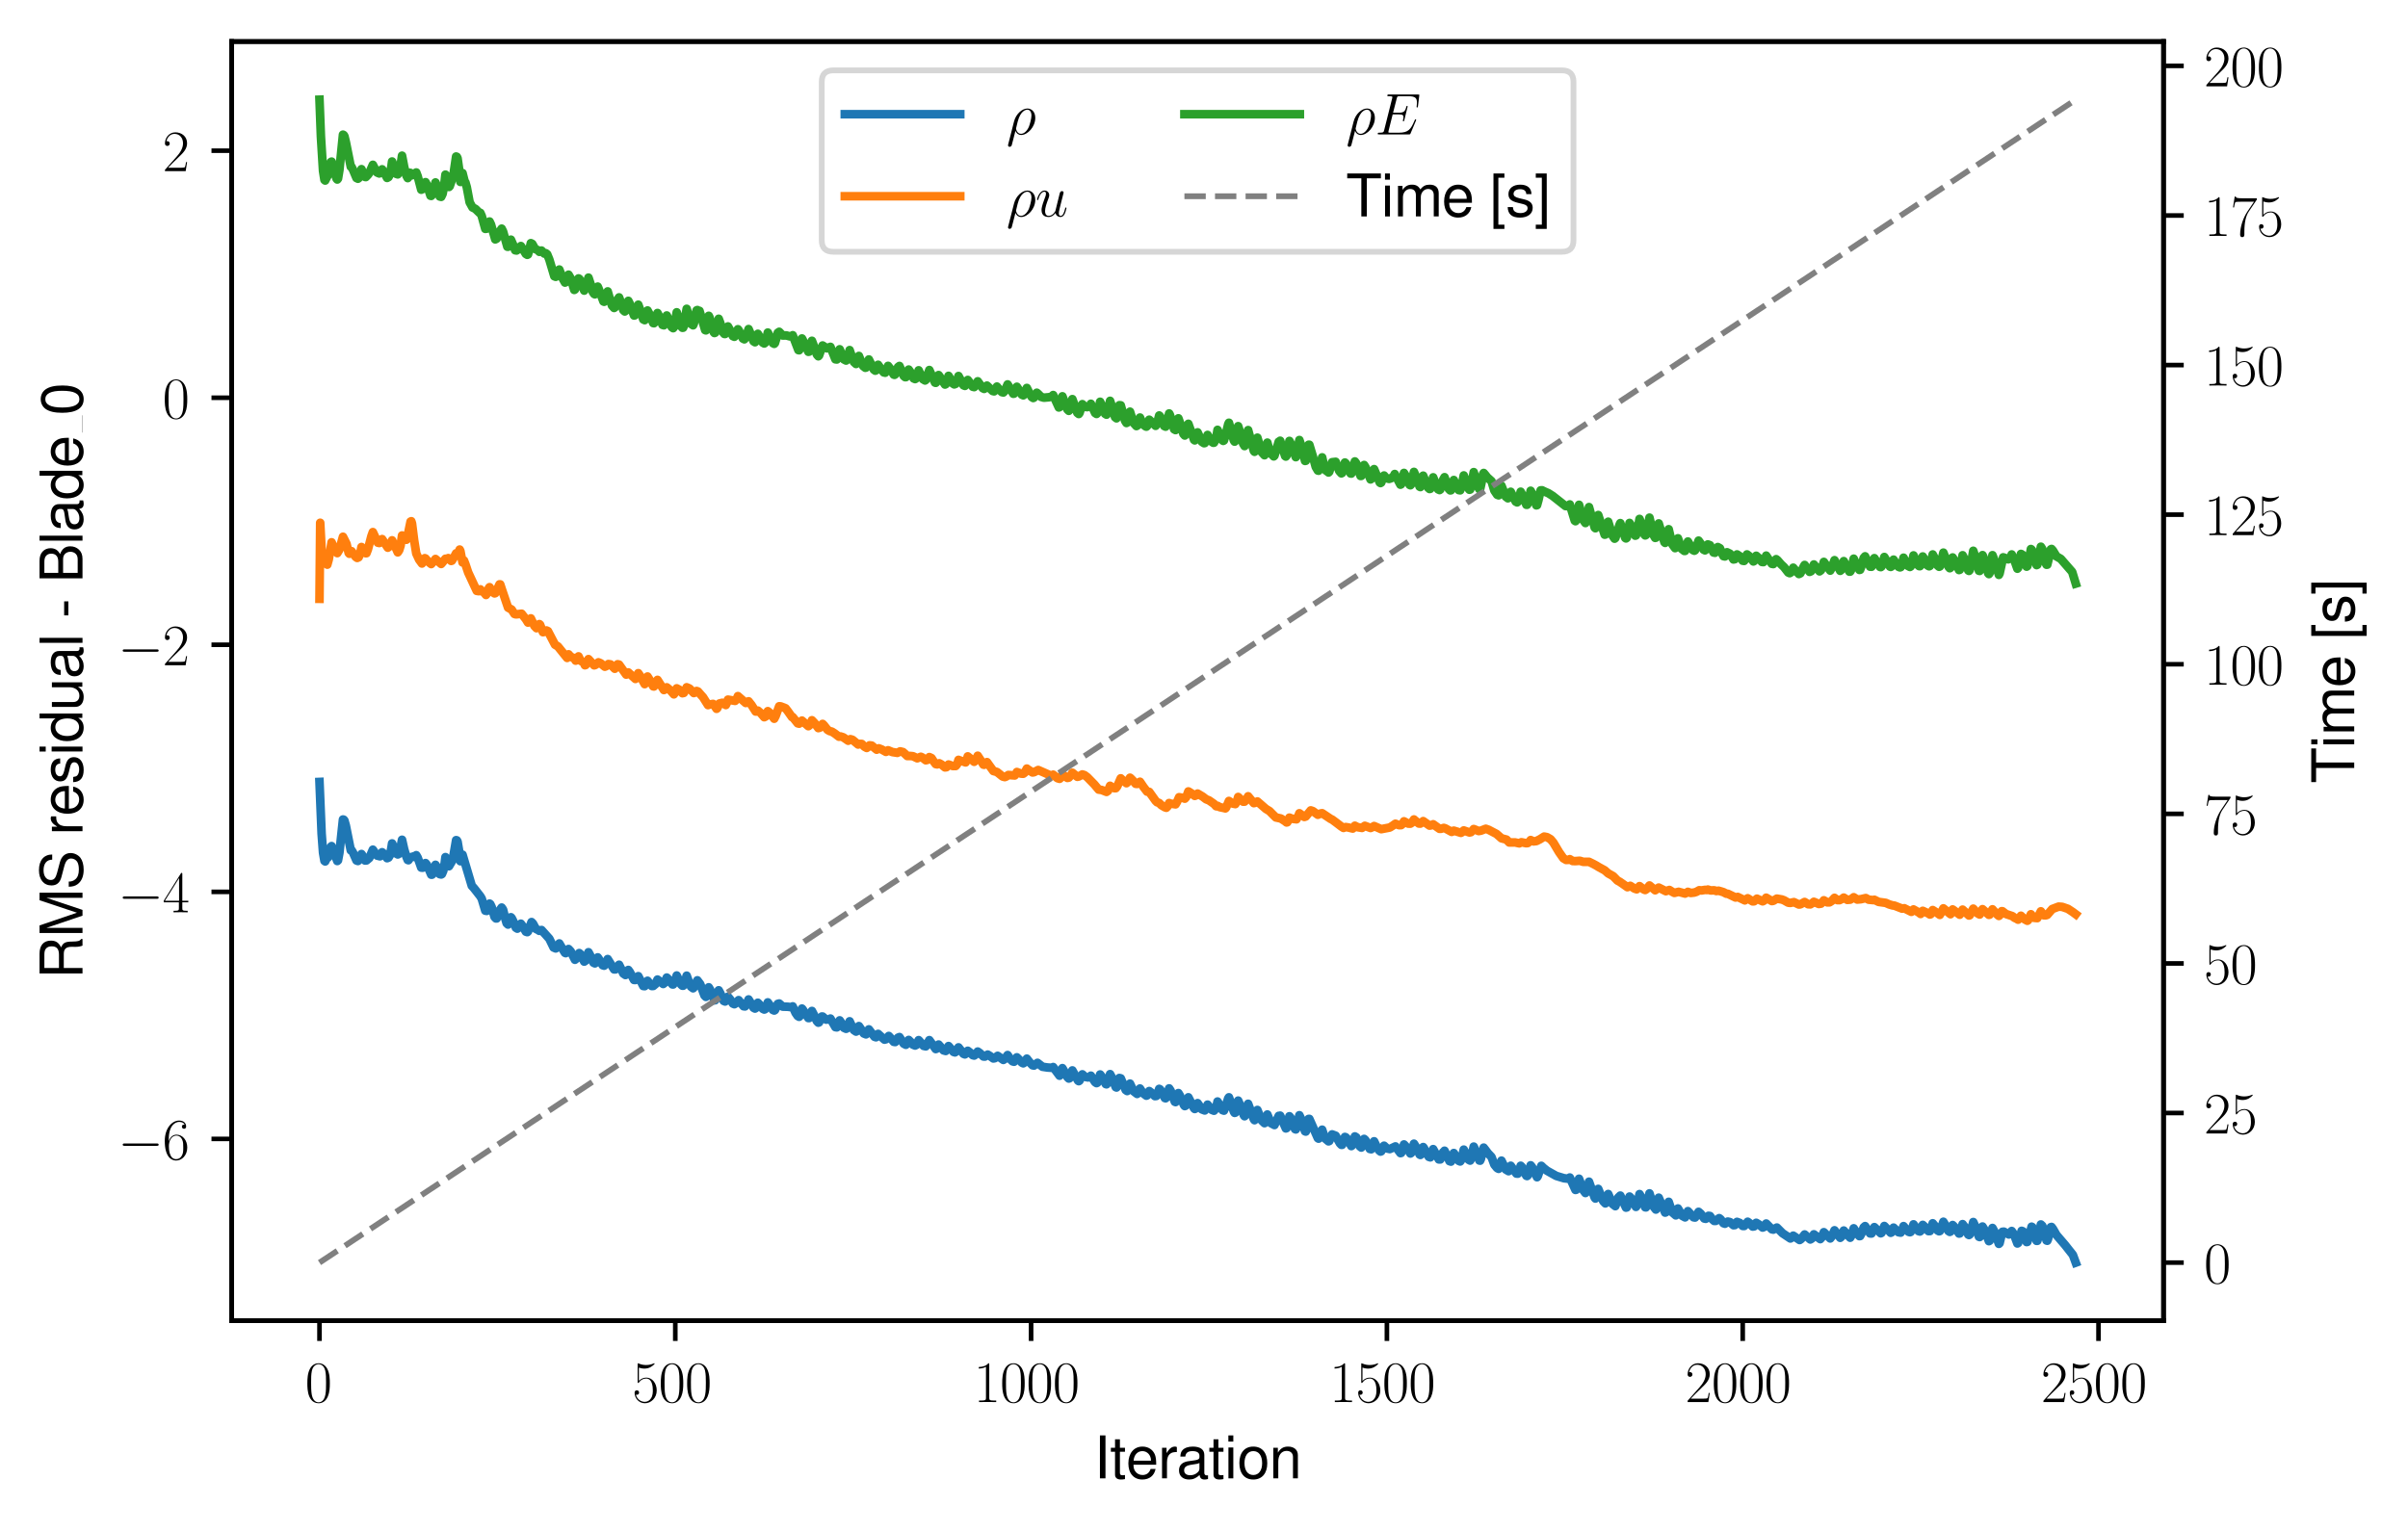 <?xml version="1.0" encoding="utf-8" standalone="no"?>
<!DOCTYPE svg PUBLIC "-//W3C//DTD SVG 1.1//EN"
  "http://www.w3.org/Graphics/SVG/1.1/DTD/svg11.dtd">
<svg xmlns:xlink="http://www.w3.org/1999/xlink" width="417.315pt" height="265.601pt" viewBox="0 0 417.315 265.601" xmlns="http://www.w3.org/2000/svg" version="1.1">
 <defs>
  <style type="text/css">*{stroke-linejoin: round; stroke-linecap: butt}</style>
 </defs>
 <g id="figure_1">
  <g id="patch_1">
   <path d="M 0 265.601 
L 417.315 265.601 
L 417.315 0 
L 0 0 
z
" style="fill: #ffffff"/>
  </g>
  <g id="axes_1">
   <g id="patch_2">
    <path d="M 40.15 228.96 
L 374.95 228.96 
L 374.95 7.2 
L 40.15 7.2 
z
" style="fill: #ffffff"/>
   </g>
   <g id="matplotlib.axis_1">
    <g id="xtick_1">
     <g id="line2d_1">
      <defs>
       <path id="m96d3047b1e" d="M 0 0 
L 0 3.5 
" style="stroke: #000000; stroke-width: 0.8"/>
      </defs>
      <g>
       <use xlink:href="#m96d3047b1e" x="55.369" y="228.96" style="stroke: #000000; stroke-width: 0.8"/>
      </g>
     </g>
     <g id="text_1">
      <!-- $\mathdefault{0}$ -->
      <g transform="translate(52.878 243.058) scale(0.1 -0.1)">
       <defs>
        <path id="CMR17-30" d="M 2688 2038 
C 2688 2430 2682 3099 2413 3613 
C 2176 4063 1798 4224 1466 4224 
C 1158 4224 768 4082 525 3620 
C 269 3137 243 2539 243 2038 
C 243 1671 250 1112 448 623 
C 723 -39 1216 -128 1466 -128 
C 1760 -128 2208 -7 2470 604 
C 2662 1048 2688 1568 2688 2038 
z
M 1466 -26 
C 1056 -26 813 328 723 816 
C 653 1196 653 1749 653 2109 
C 653 2604 653 3015 736 3407 
C 858 3954 1216 4121 1466 4121 
C 1728 4121 2067 3947 2189 3420 
C 2272 3054 2278 2623 2278 2109 
C 2278 1691 2278 1176 2202 797 
C 2067 96 1690 -26 1466 -26 
z
" transform="scale(0.016)"/>
       </defs>
       <use xlink:href="#CMR17-30" transform="scale(0.996)"/>
      </g>
     </g>
    </g>
    <g id="xtick_2">
     <g id="line2d_2">
      <g>
       <use xlink:href="#m96d3047b1e" x="117.031" y="228.96" style="stroke: #000000; stroke-width: 0.8"/>
      </g>
     </g>
     <g id="text_2">
      <!-- $\mathdefault{500}$ -->
      <g transform="translate(109.559 243.058) scale(0.1 -0.1)">
       <defs>
        <path id="CMR17-35" d="M 730 3750 
C 794 3724 1056 3641 1325 3641 
C 1920 3641 2246 3961 2432 4140 
C 2432 4191 2432 4224 2394 4224 
C 2387 4224 2374 4224 2323 4198 
C 2099 4102 1837 4032 1517 4032 
C 1325 4032 1037 4055 723 4191 
C 653 4224 640 4224 634 4224 
C 602 4224 595 4217 595 4090 
L 595 2231 
C 595 2113 595 2080 659 2080 
C 691 2080 704 2093 736 2139 
C 941 2435 1222 2560 1542 2560 
C 1766 2560 2246 2415 2246 1293 
C 2246 1087 2246 716 2054 422 
C 1894 159 1645 25 1370 25 
C 947 25 518 319 403 812 
C 429 806 480 793 506 793 
C 589 793 749 838 749 1036 
C 749 1209 627 1280 506 1280 
C 358 1280 262 1190 262 1011 
C 262 454 704 -128 1382 -128 
C 2042 -128 2669 441 2669 1267 
C 2669 2054 2170 2662 1549 2662 
C 1222 2662 947 2540 730 2304 
L 730 3750 
z
" transform="scale(0.016)"/>
       </defs>
       <use xlink:href="#CMR17-35" transform="scale(0.996)"/>
       <use xlink:href="#CMR17-30" transform="translate(45.69 0) scale(0.996)"/>
       <use xlink:href="#CMR17-30" transform="translate(91.381 0) scale(0.996)"/>
      </g>
     </g>
    </g>
    <g id="xtick_3">
     <g id="line2d_3">
      <g>
       <use xlink:href="#m96d3047b1e" x="178.693" y="228.96" style="stroke: #000000; stroke-width: 0.8"/>
      </g>
     </g>
     <g id="text_3">
      <!-- $\mathdefault{1000}$ -->
      <g transform="translate(168.73 243.058) scale(0.1 -0.1)">
       <defs>
        <path id="CMR17-31" d="M 1702 4083 
C 1702 4217 1696 4224 1606 4224 
C 1357 3927 979 3833 621 3820 
C 602 3820 570 3820 563 3808 
C 557 3795 557 3782 557 3648 
C 755 3648 1088 3686 1344 3839 
L 1344 467 
C 1344 243 1331 166 781 166 
L 589 166 
L 589 0 
C 896 6 1216 12 1523 12 
C 1830 12 2150 6 2458 0 
L 2458 166 
L 2266 166 
C 1715 166 1702 236 1702 467 
L 1702 4083 
z
" transform="scale(0.016)"/>
       </defs>
       <use xlink:href="#CMR17-31" transform="scale(0.996)"/>
       <use xlink:href="#CMR17-30" transform="translate(45.69 0) scale(0.996)"/>
       <use xlink:href="#CMR17-30" transform="translate(91.381 0) scale(0.996)"/>
       <use xlink:href="#CMR17-30" transform="translate(137.071 0) scale(0.996)"/>
      </g>
     </g>
    </g>
    <g id="xtick_4">
     <g id="line2d_4">
      <g>
       <use xlink:href="#m96d3047b1e" x="240.355" y="228.96" style="stroke: #000000; stroke-width: 0.8"/>
      </g>
     </g>
     <g id="text_4">
      <!-- $\mathdefault{1500}$ -->
      <g transform="translate(230.392 243.058) scale(0.1 -0.1)">
       <use xlink:href="#CMR17-31" transform="scale(0.996)"/>
       <use xlink:href="#CMR17-35" transform="translate(45.69 0) scale(0.996)"/>
       <use xlink:href="#CMR17-30" transform="translate(91.381 0) scale(0.996)"/>
       <use xlink:href="#CMR17-30" transform="translate(137.071 0) scale(0.996)"/>
      </g>
     </g>
    </g>
    <g id="xtick_5">
     <g id="line2d_5">
      <g>
       <use xlink:href="#m96d3047b1e" x="302.017" y="228.96" style="stroke: #000000; stroke-width: 0.8"/>
      </g>
     </g>
     <g id="text_5">
      <!-- $\mathdefault{2000}$ -->
      <g transform="translate(292.054 243.058) scale(0.1 -0.1)">
       <defs>
        <path id="CMR17-32" d="M 2669 990 
L 2554 990 
C 2490 537 2438 460 2413 422 
C 2381 371 1920 371 1830 371 
L 602 371 
C 832 620 1280 1073 1824 1596 
C 2214 1966 2669 2400 2669 3033 
C 2669 3788 2067 4224 1395 4224 
C 691 4224 262 3603 262 3027 
C 262 2777 448 2745 525 2745 
C 589 2745 781 2783 781 3007 
C 781 3206 614 3264 525 3264 
C 486 3264 448 3257 422 3244 
C 544 3788 915 4057 1306 4057 
C 1862 4057 2227 3616 2227 3033 
C 2227 2477 1901 1998 1536 1583 
L 262 147 
L 262 0 
L 2515 0 
L 2669 990 
z
" transform="scale(0.016)"/>
       </defs>
       <use xlink:href="#CMR17-32" transform="scale(0.996)"/>
       <use xlink:href="#CMR17-30" transform="translate(45.69 0) scale(0.996)"/>
       <use xlink:href="#CMR17-30" transform="translate(91.381 0) scale(0.996)"/>
       <use xlink:href="#CMR17-30" transform="translate(137.071 0) scale(0.996)"/>
      </g>
     </g>
    </g>
    <g id="xtick_6">
     <g id="line2d_6">
      <g>
       <use xlink:href="#m96d3047b1e" x="363.679" y="228.96" style="stroke: #000000; stroke-width: 0.8"/>
      </g>
     </g>
     <g id="text_6">
      <!-- $\mathdefault{2500}$ -->
      <g transform="translate(353.716 243.058) scale(0.1 -0.1)">
       <use xlink:href="#CMR17-32" transform="scale(0.996)"/>
       <use xlink:href="#CMR17-35" transform="translate(45.69 0) scale(0.996)"/>
       <use xlink:href="#CMR17-30" transform="translate(91.381 0) scale(0.996)"/>
       <use xlink:href="#CMR17-30" transform="translate(137.071 0) scale(0.996)"/>
      </g>
     </g>
    </g>
    <g id="text_7">
     <!-- Iteration -->
     <g transform="translate(189.603 256.279) scale(0.1 -0.1)">
      <defs>
       <path id="NimbusSanL-Regu-49" d="M 1242 4672 
L 640 4672 
L 640 0 
L 1242 0 
L 1242 4672 
z
" transform="scale(0.016)"/>
       <path id="NimbusSanL-Regu-74" d="M 1626 3328 
L 1075 3328 
L 1075 4249 
L 544 4249 
L 544 3328 
L 90 3328 
L 90 2892 
L 544 2892 
L 544 402 
C 544 64 774 -128 1190 -128 
C 1318 -128 1446 -116 1626 -84 
L 1626 364 
C 1555 345 1472 339 1370 339 
C 1139 339 1075 402 1075 634 
L 1075 2892 
L 1626 2892 
L 1626 3328 
z
" transform="scale(0.016)"/>
       <path id="NimbusSanL-Regu-65" d="M 3283 1484 
C 3283 1998 3245 2311 3149 2565 
C 2931 3123 2419 3456 1792 3456 
C 858 3456 256 2734 256 1619 
C 256 545 838 -128 1779 -128 
C 2547 -128 3078 307 3213 1018 
L 2675 1018 
C 2528 588 2227 364 1798 364 
C 1459 364 1171 514 992 787 
C 864 974 819 1161 813 1484 
L 3283 1484 
z
M 826 1920 
C 870 2552 1248 2963 1786 2963 
C 2310 2963 2714 2519 2714 1959 
C 2714 1946 2714 1933 2707 1920 
L 826 1920 
z
" transform="scale(0.016)"/>
       <path id="NimbusSanL-Regu-72" d="M 442 3328 
L 442 0 
L 979 0 
L 979 1727 
C 979 2203 1101 2514 1357 2698 
C 1523 2819 1683 2857 2054 2863 
L 2054 3404 
C 1965 3449 1920 3456 1850 3456 
C 1504 3456 1242 3251 934 2750 
L 934 3328 
L 442 3328 
z
" transform="scale(0.016)"/>
       <path id="NimbusSanL-Regu-61" d="M 3424 332 
C 3366 320 3341 320 3309 320 
C 3123 320 3021 415 3021 581 
L 3021 2542 
C 3021 3135 2586 3456 1760 3456 
C 1274 3456 870 3315 646 3065 
C 493 2893 429 2702 416 2370 
L 954 2370 
C 998 2778 1242 2963 1741 2963 
C 2221 2963 2490 2784 2490 2466 
L 2490 2326 
C 2490 2103 2355 2007 1933 1956 
C 1178 1861 1062 1835 858 1753 
C 467 1593 269 1294 269 861 
C 269 256 691 -128 1370 -128 
C 1792 -128 2131 19 2509 364 
C 2547 25 2714 -128 3059 -128 
C 3168 -128 3251 -116 3424 -71 
L 3424 332 
z
M 2490 1071 
C 2490 893 2438 785 2278 638 
C 2061 441 1798 339 1485 339 
C 1069 339 826 536 826 874 
C 826 1224 1062 1402 1632 1485 
C 2195 1562 2310 1587 2490 1670 
L 2490 1071 
z
" transform="scale(0.016)"/>
       <path id="NimbusSanL-Regu-69" d="M 960 3358 
L 429 3358 
L 429 0 
L 960 0 
L 960 3358 
z
M 960 4672 
L 422 4672 
L 422 3999 
L 960 3999 
L 960 4672 
z
" transform="scale(0.016)"/>
       <path id="NimbusSanL-Regu-6f" d="M 1741 3456 
C 800 3456 230 2784 230 1663 
C 230 543 794 -128 1747 -128 
C 2688 -128 3264 543 3264 1638 
C 3264 2791 2707 3456 1741 3456 
z
M 1747 2963 
C 2349 2963 2707 2472 2707 1644 
C 2707 861 2336 364 1747 364 
C 1152 364 787 855 787 1663 
C 787 2466 1152 2963 1747 2963 
z
" transform="scale(0.016)"/>
       <path id="NimbusSanL-Regu-6e" d="M 448 3328 
L 448 0 
L 986 0 
L 986 1835 
C 986 2539 1344 2988 1894 2988 
C 2317 2988 2586 2732 2586 2328 
L 2586 0 
L 3117 0 
L 3117 2539 
C 3117 3097 2701 3456 2054 3456 
C 1555 3456 1235 3263 941 2796 
L 941 3328 
L 448 3328 
z
" transform="scale(0.016)"/>
      </defs>
      <use xlink:href="#NimbusSanL-Regu-49" transform="scale(0.996)"/>
      <use xlink:href="#NimbusSanL-Regu-74" transform="translate(27.695 0) scale(0.996)"/>
      <use xlink:href="#NimbusSanL-Regu-65" transform="translate(55.39 0) scale(0.996)"/>
      <use xlink:href="#NimbusSanL-Regu-72" transform="translate(110.782 0) scale(0.996)"/>
      <use xlink:href="#NimbusSanL-Regu-61" transform="translate(142.961 0) scale(0.996)"/>
      <use xlink:href="#NimbusSanL-Regu-74" transform="translate(198.353 0) scale(0.996)"/>
      <use xlink:href="#NimbusSanL-Regu-69" transform="translate(226.048 0) scale(0.996)"/>
      <use xlink:href="#NimbusSanL-Regu-6f" transform="translate(248.165 0) scale(0.996)"/>
      <use xlink:href="#NimbusSanL-Regu-6e" transform="translate(303.556 0) scale(0.996)"/>
     </g>
    </g>
   </g>
   <g id="matplotlib.axis_2">
    <g id="ytick_1">
     <g id="line2d_7">
      <defs>
       <path id="me4b7468a14" d="M 0 0 
L -3.5 0 
" style="stroke: #000000; stroke-width: 0.8"/>
      </defs>
      <g>
       <use xlink:href="#me4b7468a14" x="40.15" y="197.434" style="stroke: #000000; stroke-width: 0.8"/>
      </g>
     </g>
     <g id="text_8">
      <!-- $\mathdefault{−6}$ -->
      <g transform="translate(20.42 200.983) scale(0.1 -0.1)">
       <defs>
        <path id="CMSY10-0" d="M 4218 1472 
C 4326 1472 4442 1472 4442 1600 
C 4442 1728 4326 1728 4218 1728 
L 755 1728 
C 646 1728 531 1728 531 1600 
C 531 1472 646 1472 755 1472 
L 4218 1472 
z
" transform="scale(0.016)"/>
        <path id="CMR17-36" d="M 678 2198 
C 678 3712 1395 4076 1811 4076 
C 1946 4076 2272 4049 2400 3782 
C 2298 3782 2106 3782 2106 3558 
C 2106 3385 2246 3328 2336 3328 
C 2394 3328 2566 3353 2566 3571 
C 2566 3987 2246 4224 1805 4224 
C 1043 4224 243 3411 243 2011 
C 243 257 966 -128 1478 -128 
C 2099 -128 2688 431 2688 1295 
C 2688 2101 2170 2688 1517 2688 
C 1126 2688 838 2430 678 1979 
L 678 2198 
z
M 1478 25 
C 691 25 691 1212 691 1450 
C 691 1914 909 2585 1504 2585 
C 1613 2585 1926 2585 2138 2140 
C 2253 1889 2253 1624 2253 1302 
C 2253 954 2253 696 2118 438 
C 1978 173 1773 25 1478 25 
z
" transform="scale(0.016)"/>
       </defs>
       <use xlink:href="#CMSY10-0" transform="scale(0.996)"/>
       <use xlink:href="#CMR17-36" transform="translate(77.487 0) scale(0.996)"/>
      </g>
     </g>
    </g>
    <g id="ytick_2">
     <g id="line2d_8">
      <g>
       <use xlink:href="#me4b7468a14" x="40.15" y="154.606" style="stroke: #000000; stroke-width: 0.8"/>
      </g>
     </g>
     <g id="text_9">
      <!-- $\mathdefault{−4}$ -->
      <g transform="translate(20.42 158.155) scale(0.1 -0.1)">
       <defs>
        <path id="CMR17-34" d="M 2150 4147 
C 2150 4281 2144 4288 2029 4288 
L 128 1254 
L 128 1088 
L 1779 1088 
L 1779 460 
C 1779 230 1766 166 1318 166 
L 1197 166 
L 1197 0 
C 1402 12 1747 12 1965 12 
C 2182 12 2528 12 2733 0 
L 2733 166 
L 2611 166 
C 2163 166 2150 230 2150 460 
L 2150 1088 
L 2803 1088 
L 2803 1254 
L 2150 1254 
L 2150 4147 
z
M 1798 3723 
L 1798 1254 
L 256 1254 
L 1798 3723 
z
" transform="scale(0.016)"/>
       </defs>
       <use xlink:href="#CMSY10-0" transform="scale(0.996)"/>
       <use xlink:href="#CMR17-34" transform="translate(77.487 0) scale(0.996)"/>
      </g>
     </g>
    </g>
    <g id="ytick_3">
     <g id="line2d_9">
      <g>
       <use xlink:href="#me4b7468a14" x="40.15" y="111.778" style="stroke: #000000; stroke-width: 0.8"/>
      </g>
     </g>
     <g id="text_10">
      <!-- $\mathdefault{−2}$ -->
      <g transform="translate(20.42 115.327) scale(0.1 -0.1)">
       <use xlink:href="#CMSY10-0" transform="scale(0.996)"/>
       <use xlink:href="#CMR17-32" transform="translate(77.487 0) scale(0.996)"/>
      </g>
     </g>
    </g>
    <g id="ytick_4">
     <g id="line2d_10">
      <g>
       <use xlink:href="#me4b7468a14" x="40.15" y="68.951" style="stroke: #000000; stroke-width: 0.8"/>
      </g>
     </g>
     <g id="text_11">
      <!-- $\mathdefault{0}$ -->
      <g transform="translate(28.169 72.5) scale(0.1 -0.1)">
       <use xlink:href="#CMR17-30" transform="scale(0.996)"/>
      </g>
     </g>
    </g>
    <g id="ytick_5">
     <g id="line2d_11">
      <g>
       <use xlink:href="#me4b7468a14" x="40.15" y="26.123" style="stroke: #000000; stroke-width: 0.8"/>
      </g>
     </g>
     <g id="text_12">
      <!-- $\mathdefault{2}$ -->
      <g transform="translate(28.169 29.672) scale(0.1 -0.1)">
       <use xlink:href="#CMR17-32" transform="scale(0.996)"/>
      </g>
     </g>
    </g>
    <g id="text_13">
     <!-- RMS residual - Blade_0 -->
     <g transform="translate(14.298 169.701) rotate(-90) scale(0.1 -0.1)">
      <defs>
       <path id="NimbusSanL-Regu-52" d="M 1190 2035 
L 2726 2035 
C 3258 2035 3494 1775 3494 1191 
L 3488 770 
C 3488 478 3539 192 3622 0 
L 4346 0 
L 4346 147 
C 4122 303 4077 471 4064 1101 
C 4058 1879 3936 2111 3430 2329 
C 3955 2585 4166 2907 4166 3432 
C 4166 4230 3661 4672 2746 4672 
L 595 4672 
L 595 0 
L 1190 0 
L 1190 2035 
z
M 1190 2560 
L 1190 4147 
L 2630 4147 
C 2963 4147 3155 4096 3302 3970 
C 3462 3837 3546 3628 3546 3350 
C 3546 2806 3264 2560 2630 2560 
L 1190 2560 
z
" transform="scale(0.016)"/>
       <path id="NimbusSanL-Regu-4d" d="M 2995 0 
L 4307 3915 
L 4307 0 
L 4870 0 
L 4870 4672 
L 4045 4672 
L 2688 602 
L 1306 4672 
L 480 4672 
L 480 0 
L 1043 0 
L 1043 3915 
L 2368 0 
L 2995 0 
z
" transform="scale(0.016)"/>
       <path id="NimbusSanL-Regu-53" d="M 3814 3295 
C 3808 4204 3181 4736 2106 4736 
C 1082 4736 448 4211 448 3372 
C 448 2806 749 2450 1363 2291 
L 2522 1986 
C 3110 1833 3379 1598 3379 1236 
C 3379 988 3245 733 3046 593 
C 2861 466 2566 396 2189 396 
C 1683 396 1338 517 1114 784 
C 941 988 864 1210 870 1496 
L 307 1496 
C 314 1070 397 790 582 536 
C 902 102 1440 -128 2150 -128 
C 2707 -128 3162 0 3462 230 
C 3776 479 3974 892 3974 1293 
C 3974 1865 3616 2284 2982 2456 
L 1811 2768 
C 1248 2920 1043 3098 1043 3454 
C 1043 3925 1459 4236 2086 4236 
C 2829 4236 3245 3899 3251 3295 
L 3814 3295 
z
" transform="scale(0.016)"/>
       <path id="NimbusSanL-Regu-73" d="M 2803 2428 
C 2797 3084 2362 3456 1587 3456 
C 806 3456 301 3052 301 2434 
C 301 1912 570 1663 1363 1472 
L 1862 1351 
C 2234 1262 2381 1129 2381 887 
C 2381 574 2067 364 1600 364 
C 1312 364 1069 447 934 587 
C 851 683 813 778 781 1014 
L 218 1014 
C 243 243 678 -128 1555 -128 
C 2400 -128 2938 288 2938 931 
C 2938 1428 2656 1702 1990 1861 
L 1478 1982 
C 1043 2084 858 2224 858 2459 
C 858 2765 1133 2963 1568 2963 
C 1997 2963 2227 2778 2240 2428 
L 2803 2428 
z
" transform="scale(0.016)"/>
       <path id="NimbusSanL-Regu-64" d="M 3168 4672 
L 2637 4672 
L 2637 2937 
C 2413 3276 2054 3456 1606 3456 
C 736 3456 166 2759 166 1695 
C 166 568 723 -128 1626 -128 
C 2086 -128 2406 44 2694 460 
L 2694 19 
L 3168 19 
L 3168 4672 
z
M 1696 2956 
C 2272 2956 2637 2447 2637 1651 
C 2637 880 2266 371 1702 371 
C 1114 371 723 887 723 1663 
C 723 2440 1114 2956 1696 2956 
z
" transform="scale(0.016)"/>
       <path id="NimbusSanL-Regu-75" d="M 3085 19 
L 3085 3328 
L 2554 3328 
L 2554 1454 
C 2554 780 2195 339 1638 339 
C 1216 339 947 591 947 988 
L 947 3328 
L 416 3328 
L 416 780 
C 416 230 832 -128 1485 -128 
C 1978 -128 2291 44 2605 484 
L 2605 19 
L 3085 19 
z
" transform="scale(0.016)"/>
       <path id="NimbusSanL-Regu-6c" d="M 973 4672 
L 435 4672 
L 435 0 
L 973 0 
L 973 4672 
z
" transform="scale(0.016)"/>
       <path id="NimbusSanL-Regu-2d" d="M 1818 1996 
L 294 1996 
L 294 1536 
L 1818 1536 
L 1818 1996 
z
" transform="scale(0.016)"/>
       <path id="NimbusSanL-Regu-42" d="M 506 0 
L 2611 0 
C 3053 0 3379 121 3629 390 
C 3859 632 3987 961 3987 1321 
C 3987 1878 3731 2214 3136 2444 
C 3558 2643 3782 2994 3782 3476 
C 3782 3821 3654 4127 3411 4345 
C 3168 4569 2848 4672 2400 4672 
L 506 4672 
L 506 0 
z
M 1101 2636 
L 1101 4147 
L 2253 4147 
C 2586 4147 2771 4101 2931 3977 
C 3098 3847 3187 3652 3187 3391 
C 3187 3138 3098 2936 2931 2806 
C 2771 2682 2586 2636 2253 2636 
L 1101 2636 
z
M 1101 524 
L 1101 2112 
L 2554 2112 
C 2842 2112 3034 2042 3174 1890 
C 3315 1745 3392 1542 3392 1315 
C 3392 1093 3315 891 3174 746 
C 3034 594 2842 524 2554 524 
L 1101 524 
z
" transform="scale(0.016)"/>
       <path id="NimbusSanL-Regu-30" d="M 1760 4544 
C 1338 4544 954 4358 717 4044 
C 422 3649 275 3043 275 2207 
C 275 683 787 -128 1760 -128 
C 2720 -128 3245 683 3245 2169 
C 3245 3049 3104 3636 2803 4044 
C 2566 4364 2189 4544 1760 4544 
z
M 1760 4044 
C 2368 4044 2669 3432 2669 2220 
C 2669 938 2374 339 1747 339 
C 1152 339 851 964 851 2201 
C 851 3438 1152 4044 1760 4044 
z
" transform="scale(0.016)"/>
      </defs>
      <use xlink:href="#NimbusSanL-Regu-52" transform="scale(0.996)"/>
      <use xlink:href="#NimbusSanL-Regu-4d" transform="translate(71.93 0) scale(0.996)"/>
      <use xlink:href="#NimbusSanL-Regu-53" transform="translate(154.918 0) scale(0.996)"/>
      <use xlink:href="#NimbusSanL-Regu-72" transform="translate(249.064 0) scale(0.996)"/>
      <use xlink:href="#NimbusSanL-Regu-65" transform="translate(282.239 0) scale(0.996)"/>
      <use xlink:href="#NimbusSanL-Regu-73" transform="translate(337.631 0) scale(0.996)"/>
      <use xlink:href="#NimbusSanL-Regu-69" transform="translate(387.444 0) scale(0.996)"/>
      <use xlink:href="#NimbusSanL-Regu-64" transform="translate(409.561 0) scale(0.996)"/>
      <use xlink:href="#NimbusSanL-Regu-75" transform="translate(464.952 0) scale(0.996)"/>
      <use xlink:href="#NimbusSanL-Regu-61" transform="translate(520.344 0) scale(0.996)"/>
      <use xlink:href="#NimbusSanL-Regu-6c" transform="translate(575.736 0) scale(0.996)"/>
      <use xlink:href="#NimbusSanL-Regu-2d" transform="translate(625.547 0) scale(0.996)"/>
      <use xlink:href="#NimbusSanL-Regu-42" transform="translate(686.418 0) scale(0.996)"/>
      <use xlink:href="#NimbusSanL-Regu-6c" transform="translate(752.868 0) scale(0.996)"/>
      <use xlink:href="#NimbusSanL-Regu-61" transform="translate(774.985 0) scale(0.996)"/>
      <use xlink:href="#NimbusSanL-Regu-64" transform="translate(830.376 0) scale(0.996)"/>
      <use xlink:href="#NimbusSanL-Regu-65" transform="translate(885.768 0) scale(0.996)"/>
      <use xlink:href="#NimbusSanL-Regu-30" transform="translate(977.025 0) scale(0.996)"/>
      <path d="M 947.137 0 
L 977.025 0 
L 977.025 0.399 
L 947.137 0.399 
L 947.137 0 
z
"/>
     </g>
    </g>
   </g>
   <g id="line2d_12">
    <path d="M 55.369 135.553 
L 55.739 144.509 
L 55.985 147.814 
L 56.232 149.232 
L 56.355 149.329 
L 56.602 148.822 
L 56.848 148.64 
L 57.095 147.805 
L 57.342 146.801 
L 57.465 146.675 
L 58.452 149.257 
L 58.575 149.146 
L 58.822 147.822 
L 59.438 142.063 
L 59.562 142.092 
L 59.685 142.238 
L 59.932 143.108 
L 60.795 147.413 
L 60.918 147.365 
L 61.165 147.769 
L 61.781 149.166 
L 62.028 149.255 
L 62.275 149.006 
L 62.645 148.052 
L 62.768 148.225 
L 63.261 149.172 
L 63.508 149.156 
L 64.001 148.741 
L 64.618 147.299 
L 64.988 147.844 
L 65.358 148.318 
L 65.851 148.444 
L 66.098 148.107 
L 66.221 147.745 
L 66.468 147.953 
L 67.084 148.769 
L 67.331 148.667 
L 67.578 148.256 
L 67.824 147.018 
L 67.948 146.211 
L 68.194 146.708 
L 68.688 147.974 
L 68.934 148.12 
L 69.058 148.063 
L 69.304 147.51 
L 69.674 145.58 
L 70.044 147.222 
L 70.414 148.472 
L 70.661 149.079 
L 70.784 149.122 
L 71.154 148.592 
L 71.401 148.581 
L 71.647 148.468 
L 71.894 148.563 
L 72.141 148.256 
L 72.387 148.678 
L 73.004 150.403 
L 73.251 150.423 
L 73.497 150.208 
L 73.744 149.62 
L 73.99 149.921 
L 74.73 151.629 
L 74.854 151.632 
L 74.977 151.524 
L 75.224 150.857 
L 75.47 149.922 
L 75.717 150.299 
L 76.21 151.536 
L 76.457 151.594 
L 76.58 151.526 
L 76.827 150.949 
L 77.074 149.58 
L 77.197 148.589 
L 77.444 149.073 
L 77.814 150.163 
L 78.06 149.744 
L 78.43 149.123 
L 78.677 147.812 
L 79.047 145.647 
L 79.17 145.678 
L 79.293 145.881 
L 79.54 147.355 
L 79.787 149.293 
L 80.157 148.161 
L 81.76 153.549 
L 82.13 153.959 
L 82.5 154.425 
L 83.24 155.374 
L 83.486 155.789 
L 84.103 157.865 
L 84.35 157.91 
L 84.473 157.802 
L 84.843 156.643 
L 84.966 156.737 
L 85.213 157.253 
L 85.706 158.957 
L 85.953 159.215 
L 86.076 159.215 
L 86.323 158.68 
L 86.693 157.674 
L 86.94 157.332 
L 87.186 157.689 
L 87.556 159.219 
L 87.803 160.047 
L 88.049 160.275 
L 88.173 160.166 
L 88.543 159.01 
L 88.666 159.136 
L 88.913 159.617 
L 89.406 160.827 
L 89.653 160.984 
L 89.899 160.808 
L 90.269 160.131 
L 90.639 160.633 
L 91.133 161.509 
L 91.379 161.589 
L 91.502 161.473 
L 92.119 159.844 
L 92.366 160.101 
L 92.859 161.015 
L 93.229 161.2 
L 93.476 161.365 
L 93.846 161.226 
L 95.202 162.735 
L 95.942 164.254 
L 96.312 164.413 
L 96.559 164.19 
L 96.929 163.55 
L 97.422 164.392 
L 97.915 165.176 
L 98.039 165.231 
L 98.285 164.945 
L 98.532 164.517 
L 98.902 164.911 
L 99.642 166.375 
L 99.889 166.17 
L 100.382 165.221 
L 100.628 165.435 
L 101.245 166.696 
L 101.492 166.526 
L 101.862 165.47 
L 101.985 165.074 
L 102.232 165.521 
L 102.848 166.879 
L 103.095 167.004 
L 103.218 166.92 
L 103.588 165.965 
L 103.712 166.133 
L 104.452 167.328 
L 104.698 167.403 
L 104.945 167.153 
L 105.315 166.263 
L 106.425 168.048 
L 106.671 168.046 
L 107.288 167.244 
L 107.658 167.989 
L 108.028 168.769 
L 108.398 169.022 
L 108.645 168.779 
L 108.891 168.148 
L 109.138 168.482 
L 109.878 169.876 
L 110.124 169.888 
L 110.618 169.226 
L 110.988 169.949 
L 111.481 170.929 
L 111.728 170.953 
L 111.974 170.546 
L 112.221 170.024 
L 112.714 170.642 
L 112.961 170.93 
L 113.208 170.921 
L 113.577 170.612 
L 113.947 169.814 
L 114.071 169.91 
L 114.934 170.574 
L 115.181 170.381 
L 115.551 169.469 
L 115.674 169.568 
L 116.044 170.063 
L 116.537 170.655 
L 116.661 170.66 
L 116.907 170.278 
L 117.277 169.11 
L 117.647 169.873 
L 118.017 170.653 
L 118.264 170.876 
L 118.387 170.881 
L 118.51 170.745 
L 118.88 169.576 
L 119.004 169.141 
L 119.374 170.19 
L 119.744 171.036 
L 120.114 171.318 
L 120.237 171.207 
L 120.854 169.945 
L 121.347 170.593 
L 122.087 172.569 
L 122.334 172.813 
L 122.457 172.692 
L 122.703 171.754 
L 122.827 171.156 
L 123.073 171.571 
L 123.813 173.407 
L 123.937 173.396 
L 124.183 172.856 
L 124.553 171.673 
L 124.8 172.126 
L 125.417 173.506 
L 125.663 173.612 
L 125.91 173.32 
L 126.157 172.784 
L 126.527 173.224 
L 127.02 173.975 
L 127.266 174.084 
L 127.513 173.933 
L 128.006 173.38 
L 128.376 173.849 
L 128.87 174.439 
L 129.116 174.466 
L 129.363 174.131 
L 129.733 173.261 
L 130.103 173.855 
L 130.596 174.698 
L 130.843 174.836 
L 130.966 174.763 
L 131.213 174.231 
L 131.336 173.832 
L 131.706 174.223 
L 132.199 174.879 
L 132.446 175.005 
L 132.569 174.958 
L 132.816 174.503 
L 133.063 173.769 
L 133.433 174.286 
L 133.926 175.062 
L 134.173 175.177 
L 134.296 175.107 
L 134.543 174.612 
L 134.789 174.028 
L 135.036 173.965 
L 135.652 174.502 
L 136.516 174.528 
L 137.256 174.61 
L 137.379 174.464 
L 137.872 175.578 
L 138.242 176.118 
L 138.489 176.267 
L 138.612 176.146 
L 138.982 174.843 
L 139.106 174.985 
L 140.092 176.483 
L 140.215 176.485 
L 140.462 176.016 
L 140.709 175.257 
L 141.079 175.969 
L 141.572 177.032 
L 141.819 177.282 
L 141.942 177.235 
L 142.189 176.721 
L 142.435 176.22 
L 142.559 176.223 
L 143.175 176.757 
L 143.792 176.69 
L 143.915 176.575 
L 144.778 178.06 
L 145.025 178.098 
L 145.272 177.688 
L 145.518 176.887 
L 145.765 177.246 
L 146.258 178.173 
L 146.628 178.347 
L 146.752 178.284 
L 146.998 177.79 
L 147.245 177.049 
L 147.615 177.847 
L 147.985 178.576 
L 148.355 178.828 
L 148.478 178.765 
L 148.848 177.879 
L 148.971 178.048 
L 149.711 179.161 
L 150.081 179.307 
L 150.328 178.966 
L 150.575 178.449 
L 151.561 179.732 
L 151.808 179.814 
L 152.055 179.482 
L 152.178 179.232 
L 152.671 179.68 
L 153.288 180.224 
L 153.534 180.16 
L 154.028 179.592 
L 154.398 180.001 
L 154.891 180.604 
L 155.138 180.641 
L 155.384 180.335 
L 155.631 179.893 
L 155.878 179.783 
L 156.248 180.359 
L 156.618 180.923 
L 156.988 181.117 
L 157.234 180.875 
L 157.481 180.282 
L 157.851 180.649 
L 158.221 181.097 
L 158.591 181.244 
L 158.837 181.118 
L 159.207 180.316 
L 159.331 180.448 
L 160.071 181.307 
L 160.441 181.388 
L 160.687 180.977 
L 161.057 180.315 
L 162.167 181.857 
L 162.29 181.812 
L 162.537 181.373 
L 162.66 181.079 
L 163.03 181.493 
L 163.524 182.088 
L 163.894 182.19 
L 164.14 181.879 
L 164.387 181.343 
L 164.757 181.764 
L 165.25 182.353 
L 165.497 182.433 
L 165.744 182.263 
L 166.114 181.569 
L 166.483 182.037 
L 166.977 182.685 
L 167.223 182.781 
L 167.47 182.596 
L 167.717 182.16 
L 168.087 182.44 
L 168.58 182.917 
L 168.827 182.982 
L 169.073 182.814 
L 169.443 182.292 
L 169.813 182.554 
L 170.43 183.146 
L 170.677 183.163 
L 171.17 182.819 
L 171.54 183.047 
L 172.156 183.488 
L 172.403 183.442 
L 172.896 183.034 
L 173.883 183.736 
L 174.13 183.576 
L 174.623 182.9 
L 175.116 183.623 
L 175.486 183.986 
L 175.733 184.055 
L 175.979 183.785 
L 176.226 183.295 
L 176.596 183.655 
L 177.089 184.208 
L 177.336 184.328 
L 177.583 184.161 
L 177.953 183.524 
L 178.446 184.16 
L 178.939 184.666 
L 179.186 184.72 
L 179.802 184.254 
L 180.666 184.928 
L 181.529 185.058 
L 182.392 185.117 
L 182.516 184.98 
L 183.626 186.474 
L 183.872 185.962 
L 184.119 185.17 
L 184.489 185.804 
L 184.982 186.73 
L 185.229 186.968 
L 185.352 186.922 
L 185.845 185.563 
L 186.832 187.334 
L 186.955 187.421 
L 187.079 187.336 
L 187.572 186.243 
L 188.065 186.686 
L 188.558 186.776 
L 188.928 186.681 
L 189.052 186.478 
L 189.792 187.604 
L 190.038 187.761 
L 190.162 187.706 
L 190.408 187.16 
L 190.655 186.267 
L 190.902 186.58 
L 191.642 187.932 
L 191.765 187.967 
L 191.888 187.806 
L 192.382 186.207 
L 192.628 186.664 
L 193.368 188.463 
L 193.491 188.521 
L 193.615 188.3 
L 193.985 186.879 
L 194.231 186.935 
L 195.095 188.963 
L 195.341 189.135 
L 195.588 188.405 
L 195.835 187.853 
L 196.451 189.162 
L 197.068 189.636 
L 197.561 188.702 
L 198.054 189.48 
L 198.671 189.941 
L 198.794 189.889 
L 199.041 189.465 
L 199.164 189.142 
L 199.658 189.518 
L 200.151 190.017 
L 200.398 189.99 
L 200.644 189.549 
L 200.891 188.765 
L 201.014 188.824 
L 201.261 189.147 
L 201.877 190.351 
L 202.001 190.391 
L 202.124 190.271 
L 202.494 189.107 
L 202.617 188.679 
L 202.864 189.054 
L 203.604 190.998 
L 203.727 191.048 
L 203.851 190.843 
L 204.221 189.493 
L 204.467 189.901 
L 205.207 191.622 
L 205.331 191.741 
L 205.454 191.69 
L 205.947 190.224 
L 206.934 192.139 
L 207.057 192.245 
L 207.18 192.183 
L 207.55 191.236 
L 208.29 192.311 
L 208.784 192.502 
L 209.03 192.135 
L 209.277 191.493 
L 210.017 192.397 
L 210.387 192.546 
L 210.633 192.255 
L 210.88 191.525 
L 211.003 190.956 
L 211.373 191.528 
L 211.867 192.444 
L 212.113 192.533 
L 212.36 191.972 
L 212.853 190.4 
L 212.977 190.226 
L 213.347 191.275 
L 213.84 192.735 
L 213.963 192.916 
L 214.087 192.882 
L 214.333 191.936 
L 214.58 190.796 
L 214.95 191.641 
L 215.566 193.359 
L 215.69 193.501 
L 215.813 193.345 
L 216.306 191.349 
L 217.293 194.035 
L 217.416 194.186 
L 217.54 193.977 
L 217.91 192.42 
L 218.65 194.232 
L 219.143 194.704 
L 219.389 193.931 
L 219.636 193.204 
L 220.253 194.695 
L 220.869 195.029 
L 221.609 193.441 
L 221.733 193.489 
L 221.856 193.404 
L 222.843 195.616 
L 222.966 195.567 
L 223.213 194.788 
L 223.459 193.51 
L 223.706 193.814 
L 224.199 195.225 
L 224.446 195.741 
L 224.569 195.789 
L 224.692 195.561 
L 225.186 193.331 
L 225.432 193.855 
L 226.172 196.111 
L 226.296 196.162 
L 226.419 195.84 
L 226.789 193.975 
L 226.912 193.968 
L 228.392 197.308 
L 228.515 197.389 
L 228.639 197.258 
L 229.132 195.841 
L 229.625 197.341 
L 230.242 197.856 
L 230.365 197.802 
L 230.859 196.653 
L 231.475 196.886 
L 232.215 198.205 
L 232.462 198.46 
L 232.585 198.461 
L 232.832 198.017 
L 233.078 197.098 
L 233.202 197.142 
L 233.448 197.381 
L 234.188 198.676 
L 234.312 198.577 
L 234.558 197.909 
L 234.805 197.006 
L 235.052 197.167 
L 235.298 197.719 
L 235.668 198.732 
L 235.915 198.93 
L 236.038 198.747 
L 236.408 197.436 
L 236.655 197.661 
L 237.025 198.496 
L 237.395 199.178 
L 237.641 199.226 
L 237.888 198.506 
L 238.135 197.85 
L 238.628 198.868 
L 238.998 199.43 
L 239.245 199.63 
L 239.368 199.583 
L 239.861 198.617 
L 240.355 199.082 
L 240.848 199.194 
L 241.218 199.033 
L 241.834 198.74 
L 242.698 199.896 
L 242.821 199.871 
L 243.068 199.36 
L 243.314 198.4 
L 243.684 198.791 
L 244.424 199.963 
L 244.548 199.885 
L 244.794 199.184 
L 245.041 198.268 
L 245.411 198.853 
L 246.027 200.141 
L 246.151 200.215 
L 246.274 200.108 
L 246.644 198.851 
L 246.767 199.012 
L 247.261 199.978 
L 247.631 200.548 
L 247.877 200.631 
L 248.124 200.033 
L 248.371 199.209 
L 249.357 200.989 
L 249.604 200.994 
L 249.851 200.36 
L 250.097 199.739 
L 250.22 199.677 
L 250.344 199.487 
L 251.207 201.287 
L 251.454 201.367 
L 251.7 200.88 
L 251.947 199.887 
L 252.317 200.435 
L 252.81 201.235 
L 253.057 201.343 
L 253.18 201.192 
L 253.427 200.41 
L 253.674 199.294 
L 254.044 200.004 
L 254.537 201.057 
L 254.783 201.189 
L 254.907 200.976 
L 255.4 198.772 
L 255.523 199.029 
L 256.387 201.177 
L 256.51 201.203 
L 256.633 200.931 
L 257.127 198.95 
L 257.373 199.261 
L 257.867 199.916 
L 258.483 200.568 
L 258.976 201.896 
L 259.47 202.496 
L 259.716 202.62 
L 259.963 202.104 
L 260.21 201.206 
L 260.95 202.733 
L 261.443 203.027 
L 261.69 202.537 
L 261.813 202.09 
L 262.306 202.759 
L 262.8 203.443 
L 263.046 203.456 
L 263.293 202.999 
L 263.539 202.091 
L 263.786 202.338 
L 264.156 203.159 
L 264.526 203.826 
L 264.649 203.871 
L 264.773 203.763 
L 265.019 203.031 
L 265.266 202.014 
L 265.513 202.316 
L 266.376 204.076 
L 266.499 203.904 
L 267.116 202.104 
L 267.486 202.463 
L 268.102 202.951 
L 269.706 203.85 
L 271.062 204.258 
L 271.926 204.348 
L 272.049 204.128 
L 273.035 206.277 
L 273.159 206.246 
L 273.405 205.413 
L 273.652 204.341 
L 274.022 205.345 
L 274.392 206.322 
L 274.762 206.811 
L 274.885 206.704 
L 275.379 204.856 
L 276.365 207.62 
L 276.489 207.77 
L 276.612 207.633 
L 276.982 206.102 
L 277.845 208.234 
L 278.215 208.611 
L 278.338 208.38 
L 278.708 206.989 
L 279.448 208.7 
L 279.942 209.089 
L 280.188 208.41 
L 280.435 207.619 
L 280.805 207.262 
L 281.791 209.346 
L 281.915 209.315 
L 282.161 208.694 
L 282.408 207.431 
L 282.655 207.691 
L 283.518 209.219 
L 283.641 209.056 
L 283.888 208.182 
L 284.135 207.003 
L 284.381 207.428 
L 285.121 209.287 
L 285.245 209.306 
L 285.368 209.079 
L 285.861 206.88 
L 286.231 208.059 
L 286.601 209.216 
L 286.971 209.679 
L 287.094 209.384 
L 287.464 207.628 
L 288.574 210.209 
L 288.698 210.16 
L 289.191 208.342 
L 289.807 210.157 
L 290.424 210.688 
L 290.794 209.496 
L 291.534 210.762 
L 292.027 211.034 
L 292.274 210.607 
L 292.521 209.958 
L 293.507 211.023 
L 293.754 211.063 
L 294.001 210.715 
L 294.37 210.079 
L 294.74 210.397 
L 295.357 211.232 
L 295.604 211.288 
L 295.85 211.008 
L 296.097 210.765 
L 296.344 210.802 
L 296.714 211.332 
L 297.084 211.653 
L 297.33 211.65 
L 297.947 211.176 
L 298.194 211.368 
L 298.687 212.051 
L 298.933 212.139 
L 299.18 211.963 
L 299.427 211.77 
L 299.797 211.851 
L 300.413 212.392 
L 300.66 212.37 
L 300.907 212.078 
L 301.03 211.82 
L 301.523 212.012 
L 302.017 212.522 
L 302.263 212.533 
L 302.51 212.296 
L 302.88 211.798 
L 303.25 212.075 
L 303.743 212.628 
L 303.99 212.598 
L 304.236 212.244 
L 304.36 211.983 
L 304.853 212.285 
L 305.47 212.801 
L 305.716 212.702 
L 306.086 212.108 
L 306.58 212.605 
L 307.073 213.104 
L 307.32 213.159 
L 307.936 212.804 
L 308.923 213.788 
L 310.279 214.693 
L 310.526 214.532 
L 310.773 214.209 
L 311.882 214.96 
L 312.129 214.799 
L 312.746 214.004 
L 313.732 214.862 
L 313.979 214.713 
L 314.226 214.292 
L 314.349 213.976 
L 315.459 214.806 
L 315.706 214.529 
L 316.076 213.608 
L 316.199 213.729 
L 317.185 214.688 
L 317.432 214.365 
L 317.925 213.28 
L 318.912 214.578 
L 319.159 214.346 
L 319.529 213.325 
L 319.652 213.465 
L 320.638 214.561 
L 320.885 214.163 
L 321.255 212.936 
L 321.872 213.853 
L 322.242 214.291 
L 322.365 214.273 
L 322.612 213.814 
L 322.982 212.775 
L 323.228 212.555 
L 324.092 213.822 
L 324.338 213.831 
L 324.585 213.392 
L 324.832 212.728 
L 325.941 213.795 
L 326.065 213.73 
L 326.311 213.206 
L 326.558 212.533 
L 327.668 213.707 
L 327.791 213.65 
L 328.038 213.155 
L 328.161 212.817 
L 328.655 213.297 
L 329.025 213.614 
L 329.394 213.68 
L 329.641 213.296 
L 329.888 212.556 
L 330.258 212.987 
L 330.751 213.532 
L 330.998 213.61 
L 331.121 213.56 
L 331.368 213.083 
L 331.614 212.247 
L 331.984 212.733 
L 332.478 213.41 
L 332.724 213.485 
L 332.848 213.397 
L 333.094 212.785 
L 333.218 212.343 
L 333.588 212.681 
L 334.204 213.413 
L 334.451 213.414 
L 334.697 212.941 
L 334.944 212.067 
L 335.314 212.512 
L 335.807 213.311 
L 336.054 213.447 
L 336.177 213.406 
L 336.424 212.867 
L 336.794 211.801 
L 337.164 212.425 
L 337.657 213.391 
L 337.904 213.552 
L 338.027 213.492 
L 338.274 212.87 
L 338.397 212.369 
L 338.767 212.735 
L 339.507 213.841 
L 339.63 213.823 
L 339.877 213.302 
L 340.124 212.211 
L 340.494 212.7 
L 341.11 214.029 
L 341.234 214.094 
L 341.357 214.012 
L 341.604 213.259 
L 341.974 211.85 
L 342.344 212.651 
L 342.96 214.396 
L 343.083 214.446 
L 343.207 214.295 
L 343.453 213.288 
L 343.577 212.626 
L 343.947 213.223 
L 344.687 215.159 
L 344.81 215.088 
L 345.057 214.138 
L 345.303 212.879 
L 345.673 213.551 
L 346.413 215.626 
L 346.537 215.5 
L 346.783 214.471 
L 347.03 213.538 
L 347.276 213.516 
L 348.14 213.999 
L 348.386 213.862 
L 348.51 213.743 
L 348.633 213.404 
L 349.003 213.917 
L 349.62 215.56 
L 349.743 215.48 
L 349.99 214.795 
L 350.36 213.371 
L 350.606 213.478 
L 350.853 214.159 
L 351.223 215.314 
L 351.346 215.286 
L 351.593 214.563 
L 352.086 212.658 
L 352.209 212.731 
L 352.456 213.318 
L 352.949 215.104 
L 353.073 215.1 
L 353.319 214.278 
L 353.689 212.269 
L 353.936 212.503 
L 354.183 213.219 
L 354.676 215.049 
L 354.799 215.086 
L 354.923 214.797 
L 355.416 212.734 
L 355.539 212.703 
L 355.786 213.031 
L 356.402 214.1 
L 357.882 215.824 
L 359.239 217.543 
L 359.732 218.88 
L 359.732 218.88 
" clip-path="url(#pfb4b033d6f)" style="fill: none; stroke: #1f77b4; stroke-width: 1.5; stroke-linecap: square"/>
   </g>
   <g id="line2d_13">
    <path d="M 55.369 103.806 
L 55.492 90.629 
L 55.862 97.723 
L 56.232 96.429 
L 56.355 96.661 
L 56.725 97.881 
L 56.972 96.99 
L 57.465 94.013 
L 57.835 94.864 
L 58.452 95.885 
L 58.822 95.281 
L 59.438 93.051 
L 60.055 94.276 
L 60.425 95.855 
L 60.548 95.995 
L 60.795 95.776 
L 60.918 95.545 
L 61.658 96.554 
L 61.905 96.721 
L 62.151 96.605 
L 62.398 96.06 
L 62.645 94.831 
L 63.385 95.906 
L 63.508 95.898 
L 63.755 95.258 
L 64.371 92.931 
L 64.618 92.242 
L 64.988 93.036 
L 65.481 94.075 
L 65.728 94.132 
L 65.974 94.016 
L 66.221 93.457 
L 67.208 94.942 
L 67.454 94.761 
L 67.701 94.393 
L 67.948 93.673 
L 68.564 94.908 
L 68.934 95.75 
L 69.181 95.379 
L 69.428 94.572 
L 69.674 92.827 
L 69.797 92.979 
L 70.414 93.572 
L 70.537 93.434 
L 70.784 92.211 
L 71.154 90.422 
L 71.277 90.36 
L 71.401 90.745 
L 71.771 93.658 
L 72.141 95.95 
L 72.634 97.013 
L 73.127 97.685 
L 73.621 96.766 
L 73.744 96.816 
L 74.237 97.392 
L 74.73 97.78 
L 75.224 97.239 
L 75.47 96.902 
L 76.457 97.762 
L 76.704 97.48 
L 77.197 96.865 
L 77.444 96.897 
L 77.69 96.751 
L 77.937 96.984 
L 78.184 97.237 
L 78.307 97.201 
L 78.677 96.616 
L 79.047 95.92 
L 79.293 96.246 
L 79.663 95.272 
L 79.787 95.518 
L 80.157 97.499 
L 80.403 97.161 
L 80.65 97.785 
L 81.143 99.254 
L 82.623 102.43 
L 82.993 102.486 
L 83.116 102.43 
L 83.24 102.169 
L 83.61 102.555 
L 83.856 102.676 
L 84.226 103.135 
L 84.35 102.954 
L 84.72 101.935 
L 84.843 101.793 
L 85.46 102.702 
L 85.706 102.867 
L 85.83 102.829 
L 86.076 102.371 
L 86.57 101.299 
L 86.693 101.309 
L 86.94 102.067 
L 88.049 105.337 
L 88.666 105.674 
L 89.159 106.431 
L 89.406 106.505 
L 90.393 106.393 
L 91.133 107.33 
L 91.502 107.925 
L 91.749 107.613 
L 91.996 107.201 
L 92.612 108.509 
L 92.982 108.897 
L 93.106 108.844 
L 93.476 108.195 
L 93.599 108.297 
L 94.092 109.588 
L 94.339 109.542 
L 94.709 109.296 
L 94.956 109.408 
L 95.572 110.589 
L 96.189 111.762 
L 96.682 112.056 
L 98.285 114.05 
L 98.409 113.86 
L 98.532 113.43 
L 98.902 113.849 
L 99.519 114.111 
L 99.765 114.522 
L 99.889 114.421 
L 100.259 113.788 
L 100.628 114.551 
L 101.122 114.806 
L 101.368 115.32 
L 101.492 115.285 
L 101.985 114.263 
L 102.972 115.336 
L 103.218 115.256 
L 103.712 114.816 
L 104.082 114.973 
L 104.821 115.575 
L 105.068 115.478 
L 105.438 115.115 
L 105.808 115.18 
L 106.178 115.561 
L 106.548 115.928 
L 106.795 115.605 
L 107.041 115.153 
L 107.288 115.212 
L 108.521 116.944 
L 108.768 116.763 
L 108.891 116.574 
L 109.508 117.137 
L 110.124 117.696 
L 110.371 117.362 
L 110.618 116.699 
L 110.988 117.256 
L 111.728 118.597 
L 111.974 118.078 
L 112.221 117.28 
L 112.591 117.862 
L 113.208 118.984 
L 113.331 119.005 
L 113.577 118.615 
L 113.947 117.864 
L 115.057 119.618 
L 115.304 119.504 
L 115.551 119.151 
L 116.167 119.658 
L 116.784 120.366 
L 117.031 120.023 
L 117.277 119.329 
L 117.771 119.591 
L 118.264 120.171 
L 118.51 120.117 
L 118.88 119.46 
L 119.004 119.146 
L 119.497 119.358 
L 120.237 120.139 
L 120.484 120.042 
L 120.73 119.783 
L 120.977 119.885 
L 121.47 120.454 
L 121.84 120.863 
L 122.703 122.229 
L 122.95 122.137 
L 123.567 122.027 
L 123.813 122.318 
L 124.183 122.874 
L 124.307 122.772 
L 124.677 121.956 
L 125.17 121.836 
L 125.417 121.985 
L 125.787 122.219 
L 126.033 121.731 
L 126.157 121.286 
L 127.39 121.502 
L 127.636 121.238 
L 127.883 120.675 
L 128.623 121.319 
L 129.24 121.861 
L 129.733 121.578 
L 130.226 122.198 
L 130.966 123.347 
L 131.213 123.336 
L 131.336 123.186 
L 131.829 123.606 
L 132.446 124.331 
L 132.693 124.2 
L 132.939 123.695 
L 133.063 123.285 
L 133.433 123.591 
L 134.173 124.593 
L 134.419 124.118 
L 135.036 122.438 
L 135.283 122.452 
L 135.899 122.682 
L 136.146 122.791 
L 136.516 123.268 
L 137.256 124.315 
L 137.379 124.304 
L 138.242 125.386 
L 138.489 125.45 
L 138.859 125.14 
L 138.982 124.92 
L 140.092 125.886 
L 140.339 125.684 
L 140.585 125.222 
L 140.709 124.862 
L 141.202 125.382 
L 141.819 126.217 
L 142.065 126.148 
L 142.559 125.495 
L 142.805 125.742 
L 143.422 126.53 
L 143.792 126.739 
L 144.162 126.831 
L 144.655 127.147 
L 145.395 127.712 
L 145.642 127.66 
L 146.135 127.815 
L 146.998 128.407 
L 147.368 128.142 
L 147.738 128.245 
L 148.725 129.067 
L 148.971 128.954 
L 149.341 128.964 
L 149.835 129.451 
L 150.205 129.656 
L 150.451 129.473 
L 150.698 129.207 
L 151.068 129.253 
L 151.931 129.958 
L 152.301 129.729 
L 152.795 129.92 
L 153.534 130.337 
L 153.781 130.225 
L 153.904 130.065 
L 154.644 130.373 
L 155.508 130.508 
L 156.001 130.256 
L 156.494 130.377 
L 156.864 130.702 
L 157.234 131.058 
L 157.727 131.049 
L 158.221 131.094 
L 158.961 131.452 
L 159.577 131.194 
L 159.824 131.305 
L 160.441 131.794 
L 160.687 131.741 
L 161.057 131.246 
L 161.427 131.412 
L 161.797 131.977 
L 162.167 132.46 
L 162.414 132.508 
L 162.784 132.319 
L 163.154 132.525 
L 163.77 133.031 
L 164.017 133 
L 164.264 132.769 
L 164.387 132.533 
L 165.127 132.797 
L 165.62 132.791 
L 165.867 132.504 
L 166.114 131.729 
L 166.237 131.785 
L 167.347 132.165 
L 167.593 131.579 
L 167.717 131.125 
L 168.333 131.626 
L 168.827 132.058 
L 169.073 131.787 
L 169.443 131.01 
L 169.937 131.769 
L 170.43 132.553 
L 170.553 132.58 
L 171.046 132.119 
L 171.54 132.811 
L 172.156 133.659 
L 172.773 133.826 
L 173.76 134.614 
L 174.13 134.71 
L 174.376 134.614 
L 174.746 134.349 
L 175.856 134.427 
L 176.103 134.125 
L 176.226 133.832 
L 176.966 134.117 
L 177.336 134.127 
L 177.583 133.94 
L 177.953 133.237 
L 178.076 133.338 
L 178.939 133.909 
L 179.186 133.87 
L 179.926 133.483 
L 182.146 134.463 
L 182.392 134.421 
L 182.516 134.291 
L 183.256 134.9 
L 183.626 135.009 
L 183.872 134.792 
L 184.119 134.229 
L 184.982 134.853 
L 185.229 134.801 
L 185.599 134.376 
L 185.845 133.961 
L 186.709 134.663 
L 186.955 134.608 
L 187.572 134.255 
L 187.942 134.367 
L 188.435 134.736 
L 189.668 136 
L 190.038 136.443 
L 190.408 136.879 
L 190.902 136.942 
L 191.765 137.279 
L 192.012 137.098 
L 192.382 136.222 
L 192.505 136.337 
L 193.121 136.639 
L 193.368 136.634 
L 193.615 136.328 
L 194.231 134.927 
L 194.355 135.064 
L 195.218 135.768 
L 195.465 135.534 
L 195.835 134.822 
L 195.958 134.923 
L 196.328 135.298 
L 196.821 135.878 
L 197.068 135.896 
L 197.561 135.524 
L 198.178 136.436 
L 198.794 137.234 
L 199.164 137.275 
L 200.274 138.828 
L 200.521 139.072 
L 200.891 139.204 
L 201.261 139.576 
L 201.877 139.943 
L 202.124 140.026 
L 202.371 139.773 
L 202.617 139.211 
L 202.741 139.288 
L 203.727 139.437 
L 203.974 139.028 
L 204.344 138.201 
L 204.961 138.317 
L 205.331 138.452 
L 205.577 138.185 
L 205.947 137.198 
L 206.07 137.263 
L 206.564 137.582 
L 207.057 137.968 
L 207.304 137.871 
L 207.55 137.569 
L 208.414 138.086 
L 209.03 138.557 
L 209.524 138.751 
L 210.387 139.35 
L 210.757 139.757 
L 210.88 139.787 
L 211.003 139.694 
L 211.373 139.92 
L 212.113 140.074 
L 212.36 140.137 
L 212.483 140.017 
L 212.977 138.851 
L 213.593 139.29 
L 214.087 139.389 
L 214.333 138.999 
L 214.58 138.16 
L 215.443 138.974 
L 215.69 138.963 
L 216.06 138.489 
L 216.306 138.041 
L 217.293 139.226 
L 217.54 139.165 
L 217.91 138.943 
L 219.389 140.228 
L 220.006 140.601 
L 220.623 141.228 
L 221.116 141.708 
L 221.979 141.892 
L 222.719 142.367 
L 222.966 142.572 
L 223.089 142.544 
L 223.336 142.114 
L 223.459 141.739 
L 223.952 141.94 
L 224.692 142.027 
L 225.062 141.305 
L 225.186 140.983 
L 226.049 141.621 
L 226.296 141.538 
L 227.159 140.485 
L 227.529 140.613 
L 228.392 141.243 
L 228.885 141.018 
L 229.132 140.975 
L 230.612 141.965 
L 230.859 142.076 
L 231.599 142.622 
L 232.462 143.284 
L 232.832 143.52 
L 233.202 143.373 
L 233.695 143.45 
L 234.065 143.545 
L 234.435 143.63 
L 234.682 143.366 
L 234.805 143.144 
L 235.298 143.403 
L 236.038 143.522 
L 236.532 143.158 
L 237.518 143.533 
L 237.888 143.375 
L 238.135 143.197 
L 239.368 143.739 
L 240.848 143.455 
L 241.341 143.146 
L 241.834 142.798 
L 242.451 143.05 
L 242.821 143.038 
L 243.068 142.833 
L 243.314 142.381 
L 244.054 142.776 
L 244.424 142.785 
L 244.671 142.628 
L 245.041 142.058 
L 245.164 142.177 
L 245.904 142.765 
L 246.151 142.774 
L 246.521 142.486 
L 246.644 142.344 
L 247.754 143.127 
L 248.124 143.051 
L 248.371 142.891 
L 249.481 143.682 
L 249.727 143.676 
L 250.22 143.524 
L 250.467 143.6 
L 251.577 144.21 
L 251.824 144.112 
L 251.947 143.997 
L 253.18 144.375 
L 253.427 144.24 
L 253.674 143.963 
L 254.66 144.311 
L 254.907 144.263 
L 255.277 143.89 
L 255.4 143.72 
L 256.263 144.063 
L 256.633 144.003 
L 257.497 143.672 
L 257.99 143.85 
L 258.976 144.369 
L 259.346 144.561 
L 260.21 145.321 
L 261.073 145.546 
L 261.566 146.049 
L 262.553 146.037 
L 263.293 146.2 
L 263.663 146.006 
L 264.526 146.181 
L 264.773 146.143 
L 265.143 145.809 
L 265.266 145.629 
L 265.759 145.86 
L 266.253 145.806 
L 266.869 145.496 
L 267.609 145.028 
L 268.102 145.126 
L 268.719 145.484 
L 269.212 146.076 
L 270.199 147.733 
L 270.939 148.787 
L 271.432 149.078 
L 271.926 149.047 
L 272.049 148.947 
L 272.542 149.257 
L 273.035 149.277 
L 273.775 149.217 
L 274.392 149.407 
L 275.379 149.401 
L 276.119 149.763 
L 276.612 150.03 
L 277.105 150.33 
L 278.092 150.869 
L 278.708 151.404 
L 279.572 151.894 
L 280.312 152.652 
L 280.682 152.847 
L 281.175 153.182 
L 282.038 153.796 
L 282.531 153.563 
L 283.271 154.04 
L 283.641 154.164 
L 284.011 153.785 
L 284.135 153.617 
L 284.875 154.192 
L 285.121 154.285 
L 285.368 154.122 
L 285.861 153.502 
L 286.848 154.328 
L 287.218 154.055 
L 287.464 153.869 
L 288.698 154.491 
L 289.314 154.284 
L 289.807 154.597 
L 290.177 154.79 
L 290.547 154.696 
L 290.917 154.601 
L 292.027 154.902 
L 292.397 154.712 
L 292.521 154.607 
L 293.014 154.797 
L 293.631 154.725 
L 294.001 154.6 
L 294.494 154.325 
L 294.864 154.366 
L 295.48 154.265 
L 295.85 154.287 
L 295.974 154.211 
L 296.467 154.365 
L 297.084 154.338 
L 297.454 154.464 
L 297.824 154.409 
L 298.317 154.549 
L 298.687 154.666 
L 299.18 154.927 
L 299.427 154.936 
L 300.783 155.589 
L 301.153 155.488 
L 302.387 156.083 
L 302.88 155.723 
L 303.743 156.258 
L 303.99 156.241 
L 304.483 155.792 
L 305.47 156.246 
L 305.716 156.121 
L 306.086 155.622 
L 307.073 156.202 
L 307.32 156.156 
L 307.936 155.781 
L 308.799 155.931 
L 309.169 156.066 
L 309.909 156.485 
L 310.279 156.523 
L 310.896 156.391 
L 311.759 156.802 
L 312.006 156.772 
L 312.746 156.365 
L 313.362 156.753 
L 313.732 156.774 
L 314.102 156.551 
L 314.349 156.332 
L 315.212 156.706 
L 315.582 156.65 
L 315.952 156.253 
L 316.076 156.074 
L 316.692 156.432 
L 317.062 156.422 
L 317.432 156.187 
L 317.925 155.645 
L 318.419 156.036 
L 318.789 156.046 
L 319.282 155.806 
L 319.529 155.607 
L 320.145 155.994 
L 320.638 155.955 
L 321.132 155.662 
L 321.255 155.539 
L 321.872 155.942 
L 322.488 155.884 
L 323.352 155.684 
L 323.845 155.964 
L 324.708 156.045 
L 324.832 155.98 
L 325.571 156.348 
L 326.805 156.518 
L 327.421 156.79 
L 328.038 156.969 
L 328.285 156.985 
L 329.641 157.515 
L 330.011 157.449 
L 330.874 157.884 
L 331.244 158.069 
L 331.491 157.842 
L 331.614 157.66 
L 332.478 158.152 
L 332.848 158.436 
L 333.094 158.162 
L 333.218 157.899 
L 334.204 158.356 
L 334.451 158.534 
L 334.574 158.497 
L 334.821 158.062 
L 334.944 157.766 
L 335.807 158.323 
L 336.177 158.597 
L 336.424 158.194 
L 336.794 157.471 
L 338.027 158.482 
L 338.397 157.659 
L 338.52 157.743 
L 339.63 158.569 
L 339.877 158.238 
L 340.124 157.69 
L 341.234 158.706 
L 341.357 158.664 
L 341.974 157.52 
L 342.713 158.328 
L 343.083 158.539 
L 343.33 158.121 
L 343.577 157.613 
L 344.687 158.592 
L 344.81 158.564 
L 345.303 157.637 
L 345.427 157.791 
L 346.167 158.579 
L 346.413 158.778 
L 346.537 158.681 
L 346.907 157.962 
L 347.03 157.972 
L 347.646 158.45 
L 348.756 158.82 
L 349.126 159.107 
L 349.496 159.277 
L 349.743 159.43 
L 349.99 159.11 
L 350.236 158.752 
L 350.853 159.349 
L 351.223 159.553 
L 351.346 159.62 
L 351.469 159.529 
L 351.963 158.491 
L 352.456 159.103 
L 353.073 159.16 
L 353.319 158.705 
L 353.689 157.984 
L 354.183 158.667 
L 354.553 158.677 
L 354.799 158.588 
L 355.663 157.585 
L 356.772 157.166 
L 357.389 157.212 
L 358.376 157.552 
L 359.239 158.119 
L 359.732 158.488 
L 359.732 158.488 
" clip-path="url(#pfb4b033d6f)" style="fill: none; stroke: #ff7f0e; stroke-width: 1.5; stroke-linecap: square"/>
   </g>
   <g id="line2d_14">
    <path d="M 55.369 17.28 
L 55.615 23.672 
L 55.985 29.627 
L 56.232 31.184 
L 56.355 31.292 
L 56.725 30.562 
L 56.848 30.382 
L 57.095 29.327 
L 57.342 28.095 
L 57.465 28.018 
L 58.328 30.977 
L 58.452 31.117 
L 58.575 30.961 
L 58.822 29.468 
L 59.438 23.349 
L 59.562 23.414 
L 59.685 23.594 
L 59.932 24.602 
L 60.795 28.907 
L 60.918 28.916 
L 61.165 29.398 
L 61.781 30.856 
L 62.028 30.978 
L 62.151 30.89 
L 62.398 30.3 
L 62.645 29.329 
L 63.015 30.207 
L 63.261 30.669 
L 63.385 30.696 
L 63.755 30.316 
L 64.001 29.984 
L 64.618 28.573 
L 64.988 29.291 
L 65.358 29.907 
L 65.728 30.066 
L 65.974 29.909 
L 66.221 29.354 
L 66.468 29.699 
L 67.084 30.84 
L 67.331 30.699 
L 67.578 30.245 
L 67.824 28.909 
L 67.948 27.996 
L 68.194 28.608 
L 68.688 30.143 
L 68.934 30.222 
L 69.181 29.764 
L 69.428 28.64 
L 69.674 26.991 
L 70.044 28.922 
L 70.414 30.412 
L 70.661 30.87 
L 70.784 30.722 
L 71.031 29.952 
L 71.154 29.984 
L 71.401 30.38 
L 72.017 30.15 
L 72.141 29.899 
L 72.387 30.55 
L 73.004 32.885 
L 73.251 32.766 
L 73.497 32.342 
L 73.744 31.579 
L 73.99 32.021 
L 74.607 33.93 
L 74.73 33.962 
L 74.977 33.673 
L 75.224 32.798 
L 75.47 31.632 
L 75.717 32.22 
L 76.21 34.063 
L 76.457 34.125 
L 76.704 33.608 
L 76.95 32.371 
L 77.197 30.276 
L 77.32 30.475 
L 77.567 31.488 
L 77.814 32.41 
L 77.937 32.282 
L 78.553 30.475 
L 79.047 27.136 
L 79.17 27.187 
L 79.293 27.418 
L 79.54 29.16 
L 79.787 31.535 
L 80.157 30.003 
L 80.527 31.461 
L 80.65 31.6 
L 80.897 32.457 
L 81.39 35.072 
L 81.883 35.958 
L 82.377 36.203 
L 83.116 36.918 
L 83.24 36.896 
L 83.486 37.441 
L 84.103 39.672 
L 84.35 39.642 
L 84.596 39.127 
L 84.843 38.404 
L 85.09 38.919 
L 85.83 41.499 
L 86.076 41.367 
L 86.323 40.93 
L 86.693 40.004 
L 86.94 39.64 
L 87.186 40.138 
L 87.926 42.769 
L 88.049 42.776 
L 88.296 42.35 
L 88.543 41.55 
L 88.913 42.388 
L 89.283 43.384 
L 89.529 43.42 
L 90.146 42.941 
L 90.269 42.654 
L 90.639 43.209 
L 91.133 44.019 
L 91.379 44.171 
L 91.502 44.111 
L 91.749 43.236 
L 91.996 42.154 
L 92.242 42.282 
L 92.489 42.715 
L 92.736 43.162 
L 93.229 43.374 
L 93.476 43.652 
L 93.846 43.439 
L 94.339 43.96 
L 94.586 43.895 
L 94.832 44.088 
L 95.202 44.994 
L 96.065 47.886 
L 96.312 47.985 
L 96.559 47.576 
L 96.929 46.729 
L 97.545 48.329 
L 97.915 48.982 
L 98.039 48.933 
L 98.285 48.31 
L 98.532 47.624 
L 98.902 48.249 
L 99.519 50.258 
L 99.642 50.184 
L 99.889 49.604 
L 100.259 48.267 
L 100.382 48.329 
L 100.628 48.683 
L 101.245 50.376 
L 101.492 49.927 
L 101.985 48.13 
L 102.355 49.25 
L 102.725 50.605 
L 102.972 50.958 
L 103.095 51.021 
L 103.218 50.921 
L 103.588 49.692 
L 103.712 49.963 
L 104.575 52.254 
L 104.698 52.312 
L 104.821 52.203 
L 105.191 50.95 
L 105.315 50.518 
L 105.685 51.794 
L 106.055 52.97 
L 106.425 53.381 
L 106.548 53.303 
L 106.795 52.643 
L 107.041 51.91 
L 107.288 51.555 
L 107.658 52.579 
L 108.028 53.767 
L 108.275 53.991 
L 108.398 53.893 
L 108.645 53.206 
L 108.891 52.154 
L 109.138 52.646 
L 109.878 54.691 
L 110.001 54.673 
L 110.248 54.045 
L 110.618 52.82 
L 110.988 53.846 
L 111.481 55.371 
L 111.728 55.498 
L 111.974 54.773 
L 112.221 53.825 
L 112.591 54.508 
L 113.208 56.008 
L 113.331 56.034 
L 113.454 55.906 
L 113.824 54.72 
L 113.947 54.261 
L 114.317 54.969 
L 114.811 56.316 
L 115.057 56.388 
L 115.304 55.812 
L 115.551 54.691 
L 115.921 55.433 
L 116.414 56.706 
L 116.661 56.891 
L 116.784 56.747 
L 117.031 55.677 
L 117.277 54.141 
L 117.647 55.361 
L 118.017 56.533 
L 118.264 56.819 
L 118.387 56.808 
L 118.51 56.527 
L 119.004 53.536 
L 119.127 53.936 
L 119.744 56.129 
L 120.114 56.39 
L 120.237 56.117 
L 120.73 53.802 
L 120.854 53.749 
L 121.1 53.997 
L 121.224 53.889 
L 122.21 57.223 
L 122.334 57.269 
L 122.457 57.003 
L 122.827 54.751 
L 122.95 54.988 
L 123.32 56.283 
L 123.69 57.581 
L 123.813 57.725 
L 123.937 57.676 
L 124.183 56.879 
L 124.553 55.264 
L 124.8 55.918 
L 125.293 57.602 
L 125.54 57.89 
L 125.663 57.895 
L 125.91 57.433 
L 126.157 56.594 
L 126.527 57.243 
L 127.02 58.273 
L 127.266 58.381 
L 127.513 58.098 
L 127.883 57.078 
L 128.006 57.221 
L 128.376 57.935 
L 128.746 58.688 
L 128.993 58.819 
L 129.24 58.536 
L 129.733 57.047 
L 130.103 57.92 
L 130.596 59.163 
L 130.843 59.325 
L 130.966 59.195 
L 131.213 58.419 
L 131.336 57.869 
L 131.706 58.461 
L 132.199 59.4 
L 132.446 59.541 
L 132.569 59.448 
L 132.816 58.746 
L 133.063 57.652 
L 133.433 58.397 
L 133.926 59.466 
L 134.173 59.604 
L 134.296 59.476 
L 134.543 58.658 
L 134.789 57.699 
L 135.036 57.521 
L 135.652 58.161 
L 136.269 58.147 
L 136.886 58.311 
L 137.256 58.325 
L 137.379 58.116 
L 138.366 60.691 
L 138.489 60.718 
L 138.612 60.517 
L 138.982 58.677 
L 139.106 58.892 
L 140.092 60.983 
L 140.215 60.965 
L 140.462 60.237 
L 140.709 59.082 
L 141.079 60.061 
L 141.572 61.478 
L 141.819 61.759 
L 141.942 61.637 
L 142.559 59.895 
L 143.299 60.383 
L 143.915 60.132 
L 144.778 62.286 
L 145.025 62.315 
L 145.272 61.675 
L 145.518 60.553 
L 145.888 61.428 
L 146.258 62.304 
L 146.628 62.499 
L 146.752 62.405 
L 146.998 61.707 
L 147.245 60.692 
L 147.615 61.784 
L 147.985 62.751 
L 148.355 63.092 
L 148.478 63.002 
L 148.725 62.199 
L 148.848 61.705 
L 149.218 62.632 
L 149.588 63.453 
L 149.958 63.75 
L 150.081 63.724 
L 150.328 63.138 
L 150.575 62.316 
L 151.438 64.073 
L 151.685 64.255 
L 151.808 64.203 
L 152.055 63.63 
L 152.178 63.239 
L 152.671 63.949 
L 153.165 64.557 
L 153.411 64.609 
L 153.658 64.18 
L 153.904 63.429 
L 154.274 63.899 
L 154.891 64.94 
L 155.014 64.982 
L 155.138 64.904 
L 155.384 64.334 
L 155.631 63.634 
L 155.878 63.447 
L 156.248 64.312 
L 156.618 65.165 
L 156.864 65.38 
L 156.988 65.382 
L 157.234 64.929 
L 157.481 64.069 
L 157.727 64.416 
L 158.344 65.605 
L 158.591 65.71 
L 158.714 65.635 
L 158.961 65.039 
L 159.207 64.197 
L 159.577 65.003 
L 159.947 65.733 
L 160.317 65.954 
L 160.441 65.862 
L 160.687 65.162 
L 161.057 64.149 
L 162.044 66.326 
L 162.167 66.363 
L 162.29 66.238 
L 162.66 65.021 
L 162.784 65.18 
L 163.77 66.659 
L 163.894 66.599 
L 164.14 66.037 
L 164.387 65.16 
L 164.757 65.777 
L 165.127 66.467 
L 165.374 66.632 
L 165.62 66.535 
L 165.867 65.981 
L 166.114 65.186 
L 166.483 65.874 
L 166.977 66.787 
L 167.223 66.891 
L 167.47 66.564 
L 167.717 65.867 
L 168.087 66.341 
L 168.58 67.04 
L 168.827 67.102 
L 169.073 66.84 
L 169.443 66.102 
L 169.937 66.783 
L 170.307 67.285 
L 170.553 67.413 
L 170.8 67.246 
L 171.046 66.848 
L 171.54 67.315 
L 172.033 67.778 
L 172.28 67.841 
L 172.526 67.584 
L 172.773 67.016 
L 173.266 67.622 
L 173.636 67.977 
L 173.883 68.037 
L 174.13 67.775 
L 174.623 66.641 
L 175.609 68.258 
L 175.733 68.24 
L 175.979 67.795 
L 176.226 67.048 
L 176.596 67.611 
L 177.089 68.414 
L 177.336 68.53 
L 177.459 68.444 
L 177.829 67.535 
L 177.953 67.255 
L 178.446 68.238 
L 178.816 68.837 
L 179.063 68.994 
L 179.186 68.931 
L 179.679 68.084 
L 179.926 68.296 
L 180.419 68.798 
L 180.912 68.941 
L 181.776 68.865 
L 182.392 68.708 
L 182.516 68.485 
L 183.502 70.635 
L 183.626 70.578 
L 183.872 69.786 
L 184.119 68.705 
L 184.489 69.65 
L 184.982 70.975 
L 185.229 71.217 
L 185.352 71.089 
L 185.845 69.193 
L 186.709 71.571 
L 186.955 71.77 
L 187.079 71.608 
L 187.572 70.066 
L 188.065 70.544 
L 188.435 70.579 
L 188.805 70.41 
L 188.928 70.313 
L 189.052 70.001 
L 189.792 71.597 
L 190.038 71.757 
L 190.162 71.642 
L 190.408 70.844 
L 190.655 69.652 
L 191.025 70.458 
L 191.518 71.73 
L 191.765 71.883 
L 192.012 71.107 
L 192.382 69.49 
L 192.752 70.632 
L 193.245 72.319 
L 193.491 72.517 
L 193.738 71.441 
L 193.985 70.247 
L 194.231 70.266 
L 194.971 72.93 
L 195.218 73.324 
L 195.341 73.258 
L 195.835 71.368 
L 196.451 73.322 
L 196.945 73.86 
L 197.068 73.799 
L 197.561 72.385 
L 198.054 73.532 
L 198.548 73.925 
L 198.671 73.961 
L 198.794 73.859 
L 199.041 73.231 
L 199.164 72.762 
L 200.274 73.819 
L 200.521 73.466 
L 200.891 72.028 
L 201.014 72.141 
L 201.261 72.581 
L 201.754 73.843 
L 202.001 73.962 
L 202.124 73.755 
L 202.617 71.677 
L 202.741 71.901 
L 202.987 72.674 
L 203.481 74.417 
L 203.727 74.553 
L 203.974 73.608 
L 204.221 72.52 
L 204.591 73.567 
L 205.084 75.226 
L 205.331 75.494 
L 205.454 75.348 
L 205.947 73.471 
L 206.934 76.24 
L 207.057 76.338 
L 207.18 76.206 
L 207.55 74.953 
L 208.29 76.583 
L 208.66 76.825 
L 208.784 76.808 
L 209.03 76.274 
L 209.277 75.4 
L 209.894 76.509 
L 210.264 76.753 
L 210.387 76.742 
L 210.633 76.3 
L 210.88 75.287 
L 211.003 74.52 
L 211.373 75.27 
L 211.867 76.335 
L 211.99 76.424 
L 212.113 76.352 
L 212.36 75.559 
L 212.853 73.542 
L 212.977 73.287 
L 213.347 74.648 
L 213.84 76.388 
L 213.963 76.556 
L 214.087 76.448 
L 214.333 75.22 
L 214.58 73.881 
L 214.95 75.053 
L 215.443 76.919 
L 215.69 77.325 
L 215.813 77.056 
L 216.306 74.561 
L 217.293 78.172 
L 217.416 78.317 
L 217.54 77.968 
L 217.91 75.875 
L 218.65 78.373 
L 219.143 78.913 
L 219.389 77.788 
L 219.636 76.735 
L 220.129 78.534 
L 220.499 78.862 
L 220.746 79.115 
L 220.869 78.993 
L 221.609 76.574 
L 221.733 76.571 
L 221.856 76.406 
L 222.719 79.055 
L 222.843 79.143 
L 222.966 78.998 
L 223.213 77.946 
L 223.459 76.438 
L 223.706 76.903 
L 224.569 79.249 
L 224.816 78.238 
L 225.186 76.282 
L 225.432 77.031 
L 226.172 79.9 
L 226.296 79.875 
L 226.542 78.515 
L 226.789 77.102 
L 226.912 77.102 
L 227.529 79.139 
L 228.022 80.938 
L 228.392 81.57 
L 228.515 81.599 
L 228.639 81.335 
L 229.132 79.286 
L 229.625 81.419 
L 229.872 81.622 
L 230.119 81.794 
L 230.242 81.905 
L 230.365 81.778 
L 230.859 80.129 
L 231.475 80.059 
L 232.092 81.644 
L 232.462 82.057 
L 232.585 81.996 
L 232.832 81.357 
L 233.078 80.184 
L 233.325 80.437 
L 233.695 81.322 
L 234.065 82.079 
L 234.188 82.096 
L 234.435 81.546 
L 234.805 79.995 
L 235.052 80.327 
L 235.422 81.582 
L 235.792 82.51 
L 235.915 82.498 
L 236.162 81.698 
L 236.408 80.611 
L 236.655 81.01 
L 237.518 83.107 
L 237.641 83.026 
L 238.135 81.33 
L 239.121 83.653 
L 239.245 83.736 
L 239.368 83.66 
L 239.861 82.436 
L 240.231 82.874 
L 240.725 83.021 
L 241.095 82.906 
L 241.588 82.473 
L 241.711 82.176 
L 242.698 84.023 
L 242.821 83.958 
L 243.068 83.24 
L 243.314 81.986 
L 243.684 82.593 
L 244.301 84.056 
L 244.424 84.121 
L 244.548 83.985 
L 244.794 83.011 
L 245.041 81.807 
L 245.411 82.67 
L 246.027 84.366 
L 246.151 84.434 
L 246.274 84.252 
L 246.644 82.461 
L 247.137 83.669 
L 247.507 84.552 
L 247.754 84.77 
L 247.877 84.732 
L 248.124 83.894 
L 248.371 82.749 
L 249.234 84.83 
L 249.481 84.95 
L 249.604 84.86 
L 249.851 84.025 
L 250.097 83.162 
L 250.344 82.724 
L 251.084 84.769 
L 251.33 85.01 
L 251.454 84.992 
L 251.7 84.418 
L 251.947 83.214 
L 252.44 84.278 
L 252.81 84.956 
L 253.057 84.998 
L 253.304 84.316 
L 253.674 82.419 
L 254.044 83.401 
L 254.537 84.771 
L 254.66 84.899 
L 254.783 84.859 
L 255.03 83.966 
L 255.4 81.846 
L 255.77 83.145 
L 256.14 84.431 
L 256.387 84.812 
L 256.51 84.783 
L 256.757 83.669 
L 257.003 82.206 
L 257.127 81.995 
L 257.373 82.276 
L 257.743 82.745 
L 258.483 83.409 
L 258.976 85.039 
L 259.47 85.769 
L 259.716 85.861 
L 259.963 85.22 
L 260.21 84.198 
L 260.95 86.089 
L 261.32 86.376 
L 261.443 86.329 
L 261.69 85.746 
L 261.813 85.254 
L 262.306 86.2 
L 262.676 86.954 
L 262.923 87.086 
L 263.046 86.986 
L 263.293 86.342 
L 263.539 85.241 
L 263.909 85.923 
L 264.526 87.508 
L 264.649 87.506 
L 264.773 87.305 
L 265.143 85.702 
L 265.266 85.078 
L 265.513 85.517 
L 266.253 87.6 
L 266.376 87.571 
L 266.623 86.676 
L 266.993 85.011 
L 267.239 84.996 
L 267.732 85.237 
L 268.349 85.504 
L 269.089 85.975 
L 271.309 87.724 
L 271.926 87.765 
L 272.049 87.449 
L 272.912 90.261 
L 273.035 90.347 
L 273.159 90.196 
L 273.405 88.924 
L 273.652 87.512 
L 274.022 88.841 
L 274.392 90.159 
L 274.762 90.667 
L 274.885 90.421 
L 275.379 87.906 
L 276.365 91.461 
L 276.489 91.569 
L 276.612 91.277 
L 276.982 89.284 
L 278.092 92.688 
L 278.215 92.666 
L 278.462 91.547 
L 278.708 90.445 
L 279.448 92.854 
L 279.818 93.38 
L 279.942 93.273 
L 280.682 90.946 
L 280.805 90.689 
L 281.668 93.256 
L 281.791 93.336 
L 281.915 93.241 
L 282.161 92.317 
L 282.408 90.656 
L 282.655 91.052 
L 283.395 92.86 
L 283.518 92.819 
L 283.765 92.062 
L 284.135 89.961 
L 284.381 90.578 
L 284.998 92.695 
L 285.121 92.814 
L 285.245 92.752 
L 285.491 91.754 
L 285.861 89.74 
L 286.231 91.317 
L 286.601 92.826 
L 286.848 93.241 
L 286.971 93.212 
L 287.218 92.039 
L 287.464 90.74 
L 288.451 93.992 
L 288.574 94.107 
L 288.698 93.988 
L 289.191 91.746 
L 289.807 94.357 
L 290.301 95.019 
L 290.424 94.907 
L 290.794 93.318 
L 291.411 95.12 
L 291.904 95.508 
L 292.027 95.503 
L 292.274 94.835 
L 292.521 93.876 
L 293.384 95.355 
L 293.631 95.468 
L 293.754 95.4 
L 294.001 94.782 
L 294.37 93.722 
L 294.74 94.232 
L 295.234 95.28 
L 295.48 95.406 
L 295.604 95.317 
L 295.85 94.749 
L 295.974 94.377 
L 296.344 94.516 
L 296.59 95.023 
L 296.96 95.772 
L 297.207 95.829 
L 297.454 95.416 
L 297.7 94.837 
L 298.07 95.041 
L 298.44 95.965 
L 298.687 96.412 
L 298.933 96.463 
L 299.18 96.041 
L 299.303 95.742 
L 299.797 95.982 
L 300.413 96.982 
L 300.66 96.938 
L 300.907 96.462 
L 301.03 96.113 
L 301.523 96.433 
L 302.017 97.203 
L 302.263 97.236 
L 302.51 96.88 
L 302.757 96.113 
L 303.126 96.386 
L 303.866 97.329 
L 303.99 97.261 
L 304.236 96.737 
L 304.36 96.346 
L 304.853 96.786 
L 305.346 97.413 
L 305.593 97.445 
L 305.84 97.012 
L 306.086 96.322 
L 306.58 97.06 
L 307.073 97.739 
L 307.32 97.78 
L 307.566 97.327 
L 307.813 96.938 
L 308.059 97.129 
L 308.676 97.837 
L 309.169 98.295 
L 309.909 99.245 
L 310.156 99.359 
L 310.403 99.204 
L 310.773 98.416 
L 310.896 98.57 
L 311.759 99.508 
L 312.006 99.392 
L 312.252 98.912 
L 312.622 98.136 
L 312.746 97.937 
L 313.609 99.133 
L 313.856 99.029 
L 314.102 98.61 
L 314.349 97.858 
L 315.336 99.046 
L 315.582 98.851 
L 315.952 97.844 
L 316.076 97.411 
L 317.185 98.917 
L 317.432 98.468 
L 317.925 97.112 
L 318.912 98.951 
L 319.035 98.86 
L 319.282 98.216 
L 319.529 97.274 
L 320.145 98.467 
L 320.515 99.1 
L 320.638 99.095 
L 320.762 98.913 
L 321.132 97.394 
L 321.255 96.854 
L 321.872 98.167 
L 322.242 98.794 
L 322.365 98.771 
L 322.612 98.118 
L 322.982 96.723 
L 323.228 96.444 
L 324.092 98.236 
L 324.338 98.248 
L 324.585 97.643 
L 324.832 96.76 
L 325.818 98.281 
L 325.941 98.312 
L 326.065 98.218 
L 326.311 97.478 
L 326.558 96.558 
L 327.545 98.229 
L 327.668 98.275 
L 327.791 98.196 
L 328.038 97.496 
L 328.161 97.018 
L 328.655 97.774 
L 329.025 98.255 
L 329.271 98.358 
L 329.394 98.314 
L 329.641 97.744 
L 329.888 96.681 
L 330.258 97.354 
L 330.628 98.081 
L 330.998 98.281 
L 331.121 98.198 
L 331.368 97.495 
L 331.614 96.283 
L 331.984 97.033 
L 332.354 97.92 
L 332.601 98.139 
L 332.724 98.147 
L 332.848 98.01 
L 333.094 97.109 
L 333.218 96.468 
L 333.588 97.017 
L 334.081 98.034 
L 334.327 98.168 
L 334.451 98.102 
L 334.697 97.388 
L 334.944 96.119 
L 335.314 96.813 
L 335.807 98.042 
L 336.054 98.251 
L 336.177 98.195 
L 336.424 97.386 
L 336.794 95.803 
L 337.164 96.736 
L 337.657 98.214 
L 337.904 98.5 
L 338.027 98.423 
L 338.274 97.426 
L 338.397 96.64 
L 338.767 97.206 
L 339.507 98.815 
L 339.63 98.771 
L 339.877 97.914 
L 340.124 96.256 
L 340.494 96.985 
L 341.11 98.885 
L 341.234 98.967 
L 341.357 98.817 
L 341.604 97.598 
L 341.974 95.487 
L 342.344 96.605 
L 342.96 98.942 
L 343.083 98.974 
L 343.207 98.7 
L 343.577 96.235 
L 343.7 96.463 
L 344.07 97.534 
L 344.563 99.388 
L 344.687 99.516 
L 344.81 99.339 
L 345.057 97.922 
L 345.303 96.246 
L 345.673 97.185 
L 346.413 99.655 
L 346.537 99.415 
L 347.153 96.618 
L 347.523 96.734 
L 348.016 96.963 
L 348.263 96.837 
L 348.51 96.527 
L 348.633 96.118 
L 349.003 96.847 
L 349.62 98.582 
L 349.743 98.446 
L 349.99 97.623 
L 350.236 96.03 
L 350.36 96.07 
L 350.606 96.286 
L 350.853 97.074 
L 351.223 98.23 
L 351.346 98.138 
L 351.593 97.282 
L 351.963 95.179 
L 352.086 95.266 
L 352.333 95.676 
L 352.949 97.958 
L 353.073 97.904 
L 353.319 96.973 
L 353.689 94.777 
L 353.936 95.161 
L 354.183 96.02 
L 354.553 97.669 
L 354.676 97.9 
L 354.799 97.885 
L 355.046 96.889 
L 355.416 95.233 
L 355.539 95.166 
L 355.786 95.448 
L 356.402 96.46 
L 356.772 96.668 
L 357.142 96.882 
L 359.116 99.143 
L 359.732 101.162 
L 359.732 101.162 
" clip-path="url(#pfb4b033d6f)" style="fill: none; stroke: #2ca02c; stroke-width: 1.5; stroke-linecap: square"/>
   </g>
   <g id="patch_3">
    <path d="M 40.15 228.96 
L 40.15 7.2 
" style="fill: none; stroke: #000000; stroke-width: 0.8; stroke-linejoin: miter; stroke-linecap: square"/>
   </g>
   <g id="patch_4">
    <path d="M 374.95 228.96 
L 374.95 7.2 
" style="fill: none; stroke: #000000; stroke-width: 0.8; stroke-linejoin: miter; stroke-linecap: square"/>
   </g>
   <g id="patch_5">
    <path d="M 40.15 228.96 
L 374.95 228.96 
" style="fill: none; stroke: #000000; stroke-width: 0.8; stroke-linejoin: miter; stroke-linecap: square"/>
   </g>
   <g id="patch_6">
    <path d="M 40.15 7.2 
L 374.95 7.2 
" style="fill: none; stroke: #000000; stroke-width: 0.8; stroke-linejoin: miter; stroke-linecap: square"/>
   </g>
   <g id="legend_1">
    <g id="patch_7">
     <path d="M 144.41 43.641 
L 270.691 43.641 
Q 272.691 43.641 272.691 41.641 
L 272.691 14.2 
Q 272.691 12.2 270.691 12.2 
L 144.41 12.2 
Q 142.41 12.2 142.41 14.2 
L 142.41 41.641 
Q 142.41 43.641 144.41 43.641 
z
" style="fill: #ffffff; opacity: 0.8; stroke: #cccccc; stroke-linejoin: miter"/>
    </g>
    <g id="line2d_15">
     <path d="M 146.41 19.798 
L 156.41 19.798 
L 166.41 19.798 
" style="fill: none; stroke: #1f77b4; stroke-width: 1.5; stroke-linecap: square"/>
    </g>
    <g id="text_14">
     <!-- $\rho$ -->
     <g transform="translate(174.41 23.298) scale(0.1 -0.1)">
      <defs>
       <path id="CMMI12-1a" d="M 198 -1085 
C 192 -1116 179 -1154 179 -1191 
C 179 -1287 256 -1351 352 -1351 
C 448 -1351 538 -1287 576 -1198 
C 602 -1141 781 -390 986 389 
C 1114 70 1350 -64 1600 -64 
C 2323 -64 3142 830 3142 1794 
C 3142 2477 2726 2816 2285 2816 
C 1722 2816 1037 2234 826 1385 
L 198 -1085 
z
M 1594 64 
C 1158 64 1050 568 1050 645 
C 1050 683 1210 1289 1229 1385 
C 1555 2656 2182 2687 2278 2687 
C 2566 2687 2726 2426 2726 2049 
C 2726 1724 2554 1091 2445 823 
C 2253 383 1920 64 1594 64 
z
" transform="scale(0.016)"/>
      </defs>
      <use xlink:href="#CMMI12-1a" transform="scale(0.996)"/>
     </g>
    </g>
    <g id="line2d_16">
     <path d="M 146.41 34.019 
L 156.41 34.019 
L 166.41 34.019 
" style="fill: none; stroke: #ff7f0e; stroke-width: 1.5; stroke-linecap: square"/>
    </g>
    <g id="text_15">
     <!-- $\rho u$ -->
     <g transform="translate(174.41 37.519) scale(0.1 -0.1)">
      <defs>
       <path id="CMMI12-75" d="M 2182 370 
C 2266 12 2573 -64 2726 -64 
C 2931 -64 3085 70 3187 287 
C 3296 517 3379 893 3379 913 
C 3379 944 3354 970 3315 970 
C 3258 970 3251 938 3226 842 
C 3110 402 2995 64 2739 64 
C 2547 64 2547 274 2547 357 
C 2547 504 2566 568 2630 836 
C 2675 1008 2720 1181 2758 1359 
L 3021 2400 
C 3066 2560 3066 2572 3066 2591 
C 3066 2687 2989 2752 2893 2752 
C 2707 2752 2662 2591 2624 2432 
C 2560 2183 2214 810 2170 587 
C 2163 587 1914 64 1446 64 
C 1114 64 1050 351 1050 587 
C 1050 951 1229 1462 1395 1890 
C 1472 2094 1504 2177 1504 2305 
C 1504 2579 1306 2816 998 2816 
C 410 2816 173 1890 173 1838 
C 173 1813 198 1781 243 1781 
C 301 1781 307 1807 333 1896 
C 486 2445 736 2687 979 2687 
C 1043 2687 1146 2681 1146 2477 
C 1146 2311 1075 2126 979 1883 
C 698 1123 666 881 666 689 
C 666 38 1158 -64 1421 -64 
C 1830 -64 2054 217 2182 370 
z
" transform="scale(0.016)"/>
      </defs>
      <use xlink:href="#CMMI12-1a" transform="scale(0.996)"/>
      <use xlink:href="#CMMI12-75" transform="translate(50.314 0) scale(0.996)"/>
     </g>
    </g>
    <g id="line2d_17">
     <path d="M 205.264 19.798 
L 215.264 19.798 
L 225.264 19.798 
" style="fill: none; stroke: #2ca02c; stroke-width: 1.5; stroke-linecap: square"/>
    </g>
    <g id="text_16">
     <!-- $\rho E$ -->
     <g transform="translate(233.264 23.298) scale(0.1 -0.1)">
      <defs>
       <path id="CMMI12-45" d="M 4448 1489 
C 4454 1508 4474 1553 4474 1578 
C 4474 1611 4448 1643 4410 1643 
C 4384 1643 4371 1636 4352 1617 
C 4339 1611 4339 1598 4282 1469 
C 3904 570 3629 185 2605 185 
L 1670 185 
C 1581 185 1568 185 1530 192 
C 1459 198 1453 211 1453 262 
C 1453 307 1466 346 1478 403 
L 1920 2176 
L 2554 2176 
C 3053 2176 3091 2066 3091 1874 
C 3091 1810 3091 1752 3046 1559 
C 3034 1534 3027 1508 3027 1489 
C 3027 1444 3059 1424 3098 1424 
C 3155 1424 3162 1469 3187 1559 
L 3552 3036 
C 3552 3068 3526 3099 3488 3099 
C 3430 3099 3424 3074 3398 2986 
C 3270 2500 3142 2361 2573 2361 
L 1965 2361 
L 2362 3913 
C 2419 4134 2432 4153 2694 4153 
L 3610 4153 
C 4397 4153 4557 3945 4557 3465 
C 4557 3459 4557 3282 4531 3074 
C 4525 3049 4518 3011 4518 2998 
C 4518 2948 4550 2929 4589 2929 
C 4634 2929 4659 2954 4672 3068 
L 4806 4172 
C 4806 4191 4819 4255 4819 4268 
C 4819 4339 4762 4339 4646 4339 
L 1523 4339 
C 1402 4339 1338 4339 1338 4223 
C 1338 4153 1382 4153 1491 4153 
C 1888 4153 1888 4109 1888 4039 
C 1888 4008 1882 3983 1862 3913 
L 998 474 
C 941 249 928 185 480 185 
C 358 185 294 185 294 70 
C 294 0 333 0 461 0 
L 3674 0 
C 3814 0 3821 6 3866 108 
L 4448 1489 
z
" transform="scale(0.016)"/>
      </defs>
      <use xlink:href="#CMMI12-1a" transform="scale(0.996)"/>
      <use xlink:href="#CMMI12-45" transform="translate(50.314 0) scale(0.996)"/>
     </g>
    </g>
    <g id="line2d_18">
     <path d="M 205.264 34.019 
L 215.264 34.019 
L 225.264 34.019 
" style="fill: none; stroke-dasharray: 3.7,1.6; stroke-dashoffset: 0; stroke: #808080"/>
    </g>
    <g id="text_17">
     <!-- Time [s] -->
     <g transform="translate(233.264 37.519) scale(0.1 -0.1)">
      <defs>
       <path id="NimbusSanL-Regu-54" d="M 2266 4147 
L 3795 4147 
L 3795 4672 
L 134 4672 
L 134 4147 
L 1670 4147 
L 1670 0 
L 2266 0 
L 2266 4147 
z
" transform="scale(0.016)"/>
       <path id="NimbusSanL-Regu-6d" d="M 448 3328 
L 448 0 
L 986 0 
L 986 2089 
C 986 2597 1338 2988 1773 2988 
C 2170 2988 2394 2744 2394 2315 
L 2394 0 
L 2931 0 
L 2931 2109 
C 2931 2597 3283 2988 3718 2988 
C 4109 2988 4339 2738 4339 2315 
L 4339 0 
L 4877 0 
L 4877 2520 
C 4877 3123 4531 3456 3904 3456 
C 3456 3456 3187 3321 2874 2943 
C 2675 3302 2406 3456 1971 3456 
C 1523 3456 1229 3289 941 2886 
L 941 3328 
L 448 3328 
z
" transform="scale(0.016)"/>
       <path id="NimbusSanL-Regu-5b" d="M 1600 4672 
L 410 4672 
L 410 -1357 
L 1600 -1357 
L 1600 -896 
L 941 -896 
L 941 4211 
L 1600 4211 
L 1600 4672 
z
" transform="scale(0.016)"/>
       <path id="NimbusSanL-Regu-5d" d="M 147 -1357 
L 1338 -1357 
L 1338 4672 
L 147 4672 
L 147 4211 
L 806 4211 
L 806 -896 
L 147 -896 
L 147 -1357 
z
" transform="scale(0.016)"/>
      </defs>
      <use xlink:href="#NimbusSanL-Regu-54" transform="scale(0.996)"/>
      <use xlink:href="#NimbusSanL-Regu-69" transform="translate(60.872 0) scale(0.996)"/>
      <use xlink:href="#NimbusSanL-Regu-6d" transform="translate(82.988 0) scale(0.996)"/>
      <use xlink:href="#NimbusSanL-Regu-65" transform="translate(165.977 0) scale(0.996)"/>
      <use xlink:href="#NimbusSanL-Regu-5b" transform="translate(249.064 0) scale(0.996)"/>
      <use xlink:href="#NimbusSanL-Regu-73" transform="translate(276.759 0) scale(0.996)"/>
      <use xlink:href="#NimbusSanL-Regu-5d" transform="translate(326.572 0) scale(0.996)"/>
     </g>
    </g>
   </g>
  </g>
  <g id="axes_2">
   <g id="matplotlib.axis_3">
    <g id="ytick_6">
     <g id="line2d_19">
      <defs>
       <path id="md6c5a366a5" d="M 0 0 
L 3.5 0 
" style="stroke: #000000; stroke-width: 0.8"/>
      </defs>
      <g>
       <use xlink:href="#md6c5a366a5" x="374.95" y="218.88" style="stroke: #000000; stroke-width: 0.8"/>
      </g>
     </g>
     <g id="text_18">
      <!-- $\mathdefault{0}$ -->
      <g transform="translate(381.95 222.429) scale(0.1 -0.1)">
       <use xlink:href="#CMR17-30" transform="scale(0.996)"/>
      </g>
     </g>
    </g>
    <g id="ytick_7">
     <g id="line2d_20">
      <g>
       <use xlink:href="#md6c5a366a5" x="374.95" y="192.948" style="stroke: #000000; stroke-width: 0.8"/>
      </g>
     </g>
     <g id="text_19">
      <!-- $\mathdefault{25}$ -->
      <g transform="translate(381.95 196.497) scale(0.1 -0.1)">
       <use xlink:href="#CMR17-32" transform="scale(0.996)"/>
       <use xlink:href="#CMR17-35" transform="translate(45.69 0) scale(0.996)"/>
      </g>
     </g>
    </g>
    <g id="ytick_8">
     <g id="line2d_21">
      <g>
       <use xlink:href="#md6c5a366a5" x="374.95" y="167.016" style="stroke: #000000; stroke-width: 0.8"/>
      </g>
     </g>
     <g id="text_20">
      <!-- $\mathdefault{50}$ -->
      <g transform="translate(381.95 170.565) scale(0.1 -0.1)">
       <use xlink:href="#CMR17-35" transform="scale(0.996)"/>
       <use xlink:href="#CMR17-30" transform="translate(45.69 0) scale(0.996)"/>
      </g>
     </g>
    </g>
    <g id="ytick_9">
     <g id="line2d_22">
      <g>
       <use xlink:href="#md6c5a366a5" x="374.95" y="141.083" style="stroke: #000000; stroke-width: 0.8"/>
      </g>
     </g>
     <g id="text_21">
      <!-- $\mathdefault{75}$ -->
      <g transform="translate(381.95 144.633) scale(0.1 -0.1)">
       <defs>
        <path id="CMR17-37" d="M 2886 3955 
L 2886 4096 
L 1382 4096 
C 634 4096 621 4166 595 4288 
L 480 4288 
L 294 3104 
L 410 3104 
C 429 3226 474 3552 550 3673 
C 589 3724 1062 3724 1171 3724 
L 2579 3724 
L 1869 2670 
C 1395 1961 1069 1003 1069 166 
C 1069 89 1069 -128 1299 -128 
C 1530 -128 1530 89 1530 172 
L 1530 466 
C 1530 1514 1709 2204 2003 2644 
L 2886 3955 
z
" transform="scale(0.016)"/>
       </defs>
       <use xlink:href="#CMR17-37" transform="scale(0.996)"/>
       <use xlink:href="#CMR17-35" transform="translate(45.69 0) scale(0.996)"/>
      </g>
     </g>
    </g>
    <g id="ytick_10">
     <g id="line2d_23">
      <g>
       <use xlink:href="#md6c5a366a5" x="374.95" y="115.151" style="stroke: #000000; stroke-width: 0.8"/>
      </g>
     </g>
     <g id="text_22">
      <!-- $\mathdefault{100}$ -->
      <g transform="translate(381.95 118.7) scale(0.1 -0.1)">
       <use xlink:href="#CMR17-31" transform="scale(0.996)"/>
       <use xlink:href="#CMR17-30" transform="translate(45.69 0) scale(0.996)"/>
       <use xlink:href="#CMR17-30" transform="translate(91.381 0) scale(0.996)"/>
      </g>
     </g>
    </g>
    <g id="ytick_11">
     <g id="line2d_24">
      <g>
       <use xlink:href="#md6c5a366a5" x="374.95" y="89.219" style="stroke: #000000; stroke-width: 0.8"/>
      </g>
     </g>
     <g id="text_23">
      <!-- $\mathdefault{125}$ -->
      <g transform="translate(381.95 92.768) scale(0.1 -0.1)">
       <use xlink:href="#CMR17-31" transform="scale(0.996)"/>
       <use xlink:href="#CMR17-32" transform="translate(45.69 0) scale(0.996)"/>
       <use xlink:href="#CMR17-35" transform="translate(91.381 0) scale(0.996)"/>
      </g>
     </g>
    </g>
    <g id="ytick_12">
     <g id="line2d_25">
      <g>
       <use xlink:href="#md6c5a366a5" x="374.95" y="63.287" style="stroke: #000000; stroke-width: 0.8"/>
      </g>
     </g>
     <g id="text_24">
      <!-- $\mathdefault{150}$ -->
      <g transform="translate(381.95 66.836) scale(0.1 -0.1)">
       <use xlink:href="#CMR17-31" transform="scale(0.996)"/>
       <use xlink:href="#CMR17-35" transform="translate(45.69 0) scale(0.996)"/>
       <use xlink:href="#CMR17-30" transform="translate(91.381 0) scale(0.996)"/>
      </g>
     </g>
    </g>
    <g id="ytick_13">
     <g id="line2d_26">
      <g>
       <use xlink:href="#md6c5a366a5" x="374.95" y="37.355" style="stroke: #000000; stroke-width: 0.8"/>
      </g>
     </g>
     <g id="text_25">
      <!-- $\mathdefault{175}$ -->
      <g transform="translate(381.95 40.904) scale(0.1 -0.1)">
       <use xlink:href="#CMR17-31" transform="scale(0.996)"/>
       <use xlink:href="#CMR17-37" transform="translate(45.69 0) scale(0.996)"/>
       <use xlink:href="#CMR17-35" transform="translate(91.381 0) scale(0.996)"/>
      </g>
     </g>
    </g>
    <g id="ytick_14">
     <g id="line2d_27">
      <g>
       <use xlink:href="#md6c5a366a5" x="374.95" y="11.422" style="stroke: #000000; stroke-width: 0.8"/>
      </g>
     </g>
     <g id="text_26">
      <!-- $\mathdefault{200}$ -->
      <g transform="translate(381.95 14.972) scale(0.1 -0.1)">
       <use xlink:href="#CMR17-32" transform="scale(0.996)"/>
       <use xlink:href="#CMR17-30" transform="translate(45.69 0) scale(0.996)"/>
       <use xlink:href="#CMR17-30" transform="translate(91.381 0) scale(0.996)"/>
      </g>
     </g>
    </g>
    <g id="text_27">
     <!-- Time [s] -->
     <g transform="translate(407.993 135.793) rotate(-90) scale(0.1 -0.1)">
      <use xlink:href="#NimbusSanL-Regu-54" transform="scale(0.996)"/>
      <use xlink:href="#NimbusSanL-Regu-69" transform="translate(60.872 0) scale(0.996)"/>
      <use xlink:href="#NimbusSanL-Regu-6d" transform="translate(82.988 0) scale(0.996)"/>
      <use xlink:href="#NimbusSanL-Regu-65" transform="translate(165.977 0) scale(0.996)"/>
      <use xlink:href="#NimbusSanL-Regu-5b" transform="translate(249.064 0) scale(0.996)"/>
      <use xlink:href="#NimbusSanL-Regu-73" transform="translate(276.759 0) scale(0.996)"/>
      <use xlink:href="#NimbusSanL-Regu-5d" transform="translate(326.572 0) scale(0.996)"/>
     </g>
    </g>
   </g>
   <g id="line2d_28">
    <path d="M 55.369 218.88 
L 359.732 17.28 
" clip-path="url(#pfb4b033d6f)" style="fill: none; stroke-dasharray: 3.7,1.6; stroke-dashoffset: 0; stroke: #808080"/>
   </g>
   <g id="patch_8">
    <path d="M 40.15 228.96 
L 40.15 7.2 
" style="fill: none; stroke: #000000; stroke-width: 0.8; stroke-linejoin: miter; stroke-linecap: square"/>
   </g>
   <g id="patch_9">
    <path d="M 374.95 228.96 
L 374.95 7.2 
" style="fill: none; stroke: #000000; stroke-width: 0.8; stroke-linejoin: miter; stroke-linecap: square"/>
   </g>
   <g id="patch_10">
    <path d="M 40.15 228.96 
L 374.95 228.96 
" style="fill: none; stroke: #000000; stroke-width: 0.8; stroke-linejoin: miter; stroke-linecap: square"/>
   </g>
   <g id="patch_11">
    <path d="M 40.15 7.2 
L 374.95 7.2 
" style="fill: none; stroke: #000000; stroke-width: 0.8; stroke-linejoin: miter; stroke-linecap: square"/>
   </g>
  </g>
 </g>
 <defs>
  <clipPath id="pfb4b033d6f">
   <rect x="40.15" y="7.2" width="334.8" height="221.76"/>
  </clipPath>
 </defs>
</svg>
